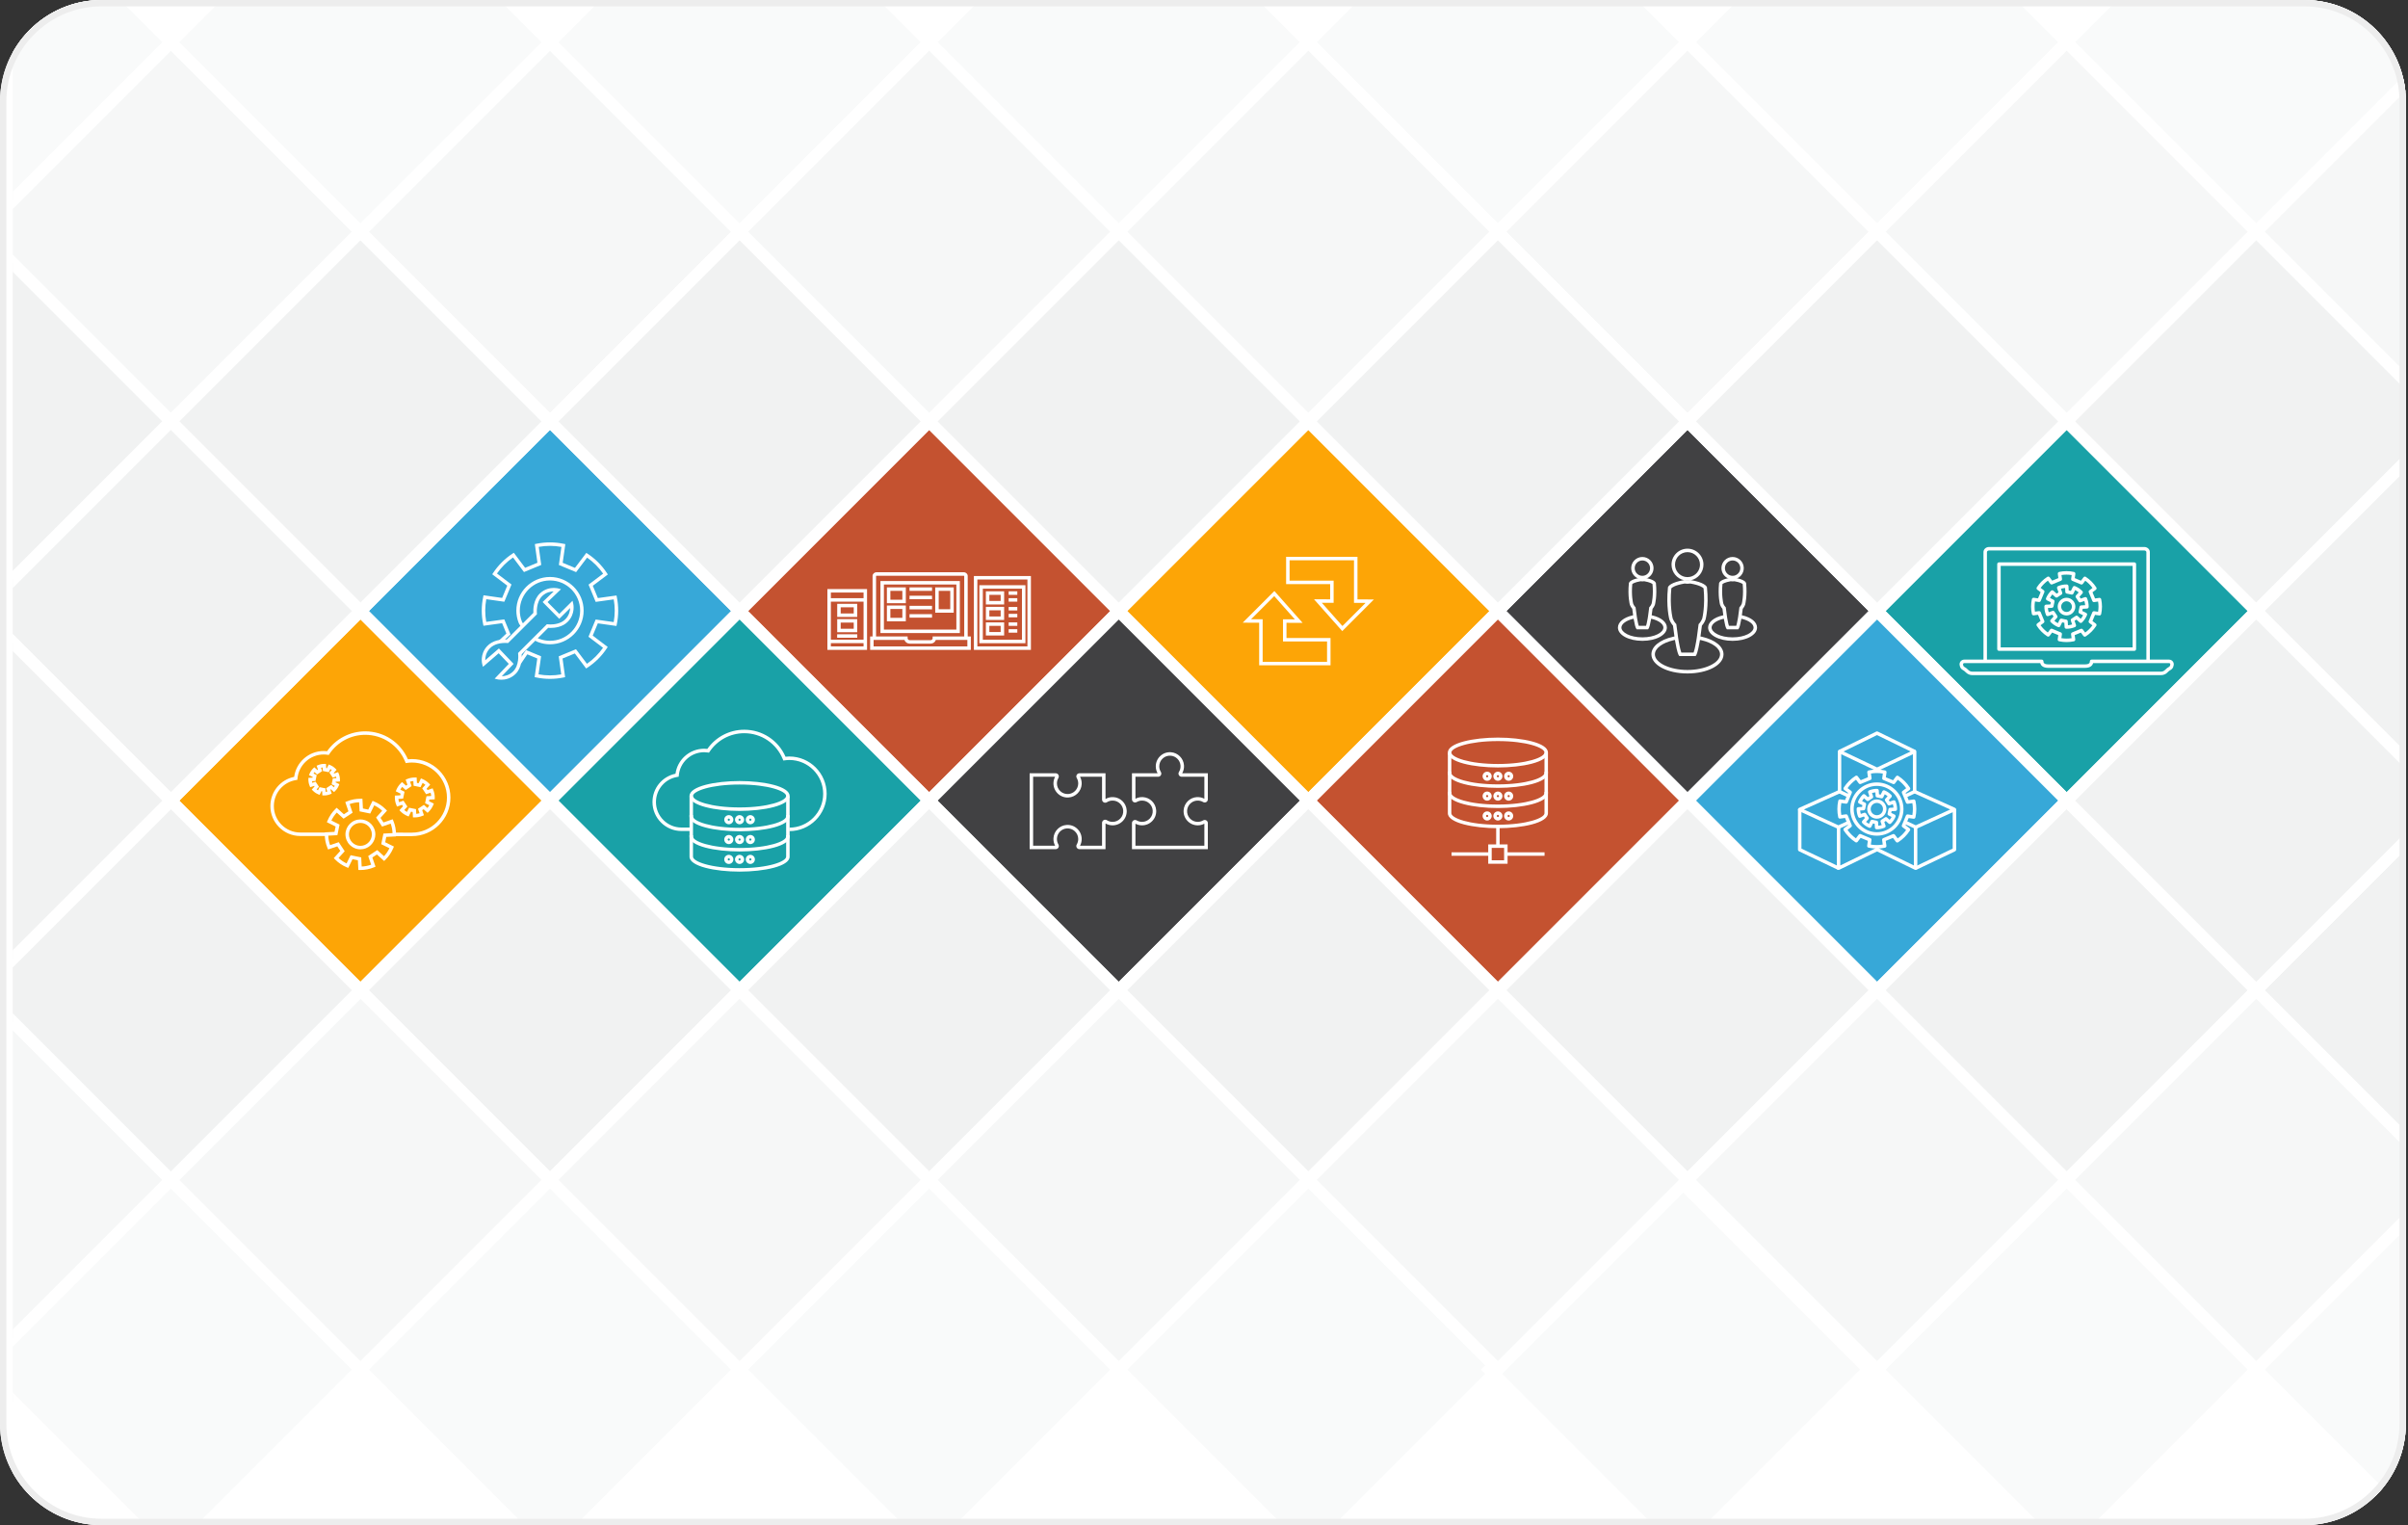 <svg width="379" height="240" viewBox="0 0 379 240" fill="none" xmlns="http://www.w3.org/2000/svg">
<rect x="0" y="0" width="379" height="240" fill="#333333" stroke="none"/>
<g clip-path="url(#clip0_204_5509)">
<path d="M0 16C0 7.163 7.163 0 16 0H362.667C371.503 0 378.667 7.163 378.667 16V224C378.667 232.837 371.503 240 362.667 240H16C7.163 240 0 232.837 0 224V16Z" fill="white"/>
<g clip-path="url(#clip1_204_5509)">
<path d="M380 -25H2V254.72H380V-25Z" fill="white"/>
<path d="M116.402 96.159L86.564 66.32L56.725 96.159L86.564 125.998L116.402 96.159Z" fill="#37A8D8"/>
<path d="M86.563 127.336L55.388 96.16L86.563 64.985L117.739 96.16L86.563 127.336ZM58.061 96.16L86.563 124.663L115.066 96.16L86.563 67.658L58.061 96.16Z" fill="white"/>
<path d="M86.564 125.998L56.725 96.159L26.886 125.998L56.725 155.837L86.564 125.998Z" fill="#FDA506"/>
<path d="M56.724 157.175L25.549 125.999L56.724 94.824L87.9 125.999L56.724 157.175ZM28.222 126L56.724 154.502L85.227 126L56.724 97.497L28.222 126Z" fill="white"/>
<path d="M176.08 96.159L146.241 66.32L116.402 96.159L146.241 125.997L176.08 96.159Z" fill="#C45230"/>
<path d="M146.241 127.336L115.066 96.16L146.241 64.985L177.417 96.16L146.241 127.336ZM117.739 96.16L146.242 124.663L174.744 96.16L146.241 67.658L117.739 96.16Z" fill="white"/>
<path d="M146.241 125.998L116.403 96.159L86.564 125.998L116.403 155.837L146.241 125.998Z" fill="#19A1A7"/>
<path d="M116.402 157.175L85.227 125.999L116.402 94.824L147.578 125.999L116.402 157.175ZM87.9 126L116.402 154.502L144.905 126L116.402 97.497L87.9 126Z" fill="white"/>
<path d="M235.758 96.158L205.919 66.32L176.08 96.158L205.919 125.997L235.758 96.158Z" fill="#FDA506"/>
<path d="M205.919 127.336L174.744 96.16L205.919 64.985L237.095 96.16L205.919 127.336ZM177.417 96.16L205.92 124.663L234.422 96.16L205.92 67.658L177.417 96.16Z" fill="white"/>
<path d="M205.919 125.997L176.08 96.159L146.242 125.997L176.08 155.836L205.919 125.997Z" fill="#414143"/>
<path d="M176.08 157.175L144.905 125.999L176.08 94.824L207.256 125.999L176.08 157.175ZM147.578 126L176.08 154.502L204.583 125.999L176.08 97.497L147.578 126Z" fill="white"/>
<path d="M295.435 96.158L265.596 66.319L235.758 96.158L265.596 125.997L295.435 96.158Z" fill="#414143"/>
<path d="M265.597 127.336L234.422 96.16L265.597 64.985L296.773 96.16L265.597 127.336ZM237.095 96.16L265.598 124.663L294.1 96.16L265.598 67.658L237.095 96.16Z" fill="white"/>
<path d="M265.597 125.997L235.758 96.158L205.919 125.997L235.758 155.836L265.597 125.997Z" fill="#C45230"/>
<path d="M235.758 157.175L204.583 125.999L235.758 94.824L266.934 125.999L235.758 157.175ZM207.256 126L235.759 154.502L264.261 126L235.759 97.497L207.256 126Z" fill="white"/>
<path d="M355.113 96.158L325.274 66.319L295.436 96.158L325.274 125.996L355.113 96.158Z" fill="#19A1A7"/>
<path d="M325.276 127.336L294.1 96.16L325.276 64.985L356.451 96.16L325.276 127.336ZM296.773 96.16L325.276 124.663L353.778 96.16L325.276 67.658L296.773 96.16Z" fill="white"/>
<path d="M325.275 125.996L295.436 96.158L265.597 125.996L295.436 155.835L325.275 125.996Z" fill="#37A8D8"/>
<path d="M295.437 157.175L264.261 125.999L295.437 94.824L326.612 125.999L295.437 157.175ZM266.934 126L295.437 154.502L323.94 126L295.437 97.497L266.934 126Z" fill="white"/>
<path d="M116.402 36.481L86.563 6.643L56.724 36.481L86.563 66.32L116.402 36.481Z" fill="#F6F7F7"/>
<path d="M86.563 67.658L55.388 36.482L86.563 5.307L117.739 36.482L86.563 67.658ZM58.061 36.482L86.563 64.985L115.066 36.482L86.563 7.98L58.061 36.482Z" fill="white"/>
<path d="M56.724 36.483L26.885 6.643L2 31.529V41.436L26.885 66.321L56.724 36.483Z" fill="#F6F7F7"/>
<path d="M58.061 36.483L26.885 5.307L2 30.192V32.865L26.885 7.98L55.388 36.483L26.885 64.985L2 40.1V42.773L26.885 67.658L58.061 36.483Z" fill="white"/>
<path d="M86.563 66.32L56.724 36.482L26.886 66.32L56.724 96.159L86.563 66.32Z" fill="#F1F2F2"/>
<path d="M56.724 97.497L25.549 66.321L56.724 35.146L87.9 66.321L56.724 97.497ZM28.222 66.321L56.724 94.824L85.227 66.321L56.724 37.819L28.222 66.321Z" fill="white"/>
<path d="M86.563 6.643L56.724 -23.196L26.885 6.643L56.724 36.481L86.563 6.643Z" fill="#F9FAFA"/>
<path d="M56.724 37.819L25.549 6.643L56.724 -24.532L87.9 6.643L56.724 37.819ZM28.222 6.643L56.724 35.146L85.227 6.643L56.724 -21.859L28.222 6.643Z" fill="white"/>
<path d="M56.724 215.517L26.885 185.678L2 210.563V220.471L26.885 245.356L56.724 215.517Z" fill="#F9FAFA"/>
<path d="M58.061 215.517L26.885 184.341L2 209.226V211.899L26.885 187.014L55.388 215.517L26.885 244.019L2 219.134V221.807L26.885 246.692L58.061 215.517Z" fill="white"/>
<path d="M116.403 215.514L86.564 185.676L56.725 215.514L86.564 245.353L116.403 215.514Z" fill="#F9FAFA"/>
<path d="M86.563 246.692L55.388 215.517L86.563 184.341L117.739 215.517L86.563 246.692ZM58.061 215.517L86.563 244.019L115.066 215.517L86.563 187.014L58.061 215.517Z" fill="white"/>
<path d="M176.081 215.514L146.242 185.675L116.403 215.514L146.242 245.353L176.081 215.514Z" fill="#F9FAFA"/>
<path d="M146.241 246.692L115.066 215.517L146.241 184.341L177.417 215.517L146.241 246.692ZM117.739 215.517L146.241 244.019L174.744 215.517L146.241 187.014L117.739 215.517Z" fill="white"/>
<path d="M235.758 215.514L205.92 185.675L176.081 215.514L205.92 245.352L235.758 215.514Z" fill="#F9FAFA"/>
<path d="M205.919 246.692L174.744 215.517L205.919 184.341L237.095 215.517L205.919 246.692ZM177.417 215.517L205.919 244.019L234.422 215.517L205.919 187.014L177.417 215.517Z" fill="white"/>
<path d="M294.1 215.513L264.261 185.674L234.422 215.513L264.261 245.352L294.1 215.513Z" fill="#F9FAFA"/>
<path d="M264.261 246.692L233.086 215.517L264.261 184.341L295.437 215.517L264.261 246.692ZM235.759 215.517L264.261 244.019L292.764 215.517L264.261 187.014L235.759 215.517Z" fill="white"/>
<path d="M355.114 215.513L325.275 185.674L295.437 215.513L325.275 245.352L355.114 215.513Z" fill="#F9FAFA"/>
<path d="M325.276 246.692L294.1 215.517L325.276 184.341L356.451 215.517L325.276 246.692ZM296.773 215.517L325.276 244.019L353.778 215.517L325.276 187.014L296.773 215.517Z" fill="white"/>
<path d="M355.115 215.517L380 240.402V190.631L355.115 215.517Z" fill="#F9FAFA"/>
<path d="M356.451 215.517L380 191.968V189.295L353.778 215.517L380 241.738V239.065L356.451 215.517Z" fill="white"/>
<path d="M146.241 6.642L116.402 -23.196L86.563 6.642L116.402 36.481L146.241 6.642Z" fill="#F9FAFA"/>
<path d="M116.402 37.819L85.227 6.643L116.402 -24.532L147.578 6.643L116.402 37.819ZM87.9 6.643L116.402 35.146L144.905 6.643L116.402 -21.859L87.9 6.643Z" fill="white"/>
<path d="M205.918 6.642L176.08 -23.197L146.241 6.642L176.08 36.481L205.918 6.642Z" fill="#F9FAFA"/>
<path d="M176.08 37.819L144.905 6.643L176.08 -24.532L207.256 6.643L176.08 37.819ZM147.578 6.643L176.08 35.146L204.583 6.643L176.08 -21.859L147.578 6.643Z" fill="white"/>
<path d="M265.596 6.641L235.757 -23.197L205.919 6.641L235.757 36.48L265.596 6.641Z" fill="#F9FAFA"/>
<path d="M235.759 37.819L204.583 6.643L235.759 -24.532L266.934 6.643L235.759 37.819ZM207.256 6.643L235.759 35.146L264.261 6.643L235.759 -21.859L207.256 6.643Z" fill="white"/>
<path d="M325.274 6.641L295.435 -23.198L265.596 6.641L295.435 36.48L325.274 6.641Z" fill="#F9FAFA"/>
<path d="M295.437 37.819L264.261 6.643L295.437 -24.532L326.612 6.643L295.437 37.819ZM266.934 6.643L295.437 35.146L323.94 6.643L295.437 -21.859L266.934 6.643Z" fill="white"/>
<path d="M325.276 6.643L355.115 36.483L380 11.597V1.689L355.115 -23.196L325.276 6.643Z" fill="#F9FAFA"/>
<path d="M323.939 6.643L355.115 37.819L380 12.934V10.261L355.115 35.146L326.612 6.643L355.115 -21.859L380 3.026V0.353L355.115 -24.532L323.939 6.643Z" fill="white"/>
<path d="M2 -18.242V31.529L26.885 6.643L2 -18.242Z" fill="#F9FAFA"/>
<path d="M2 -19.578V-16.905L25.549 6.643L2 30.192V32.865L28.222 6.643L2 -19.578Z" fill="white"/>
<path d="M2 41.436V91.207L26.885 66.321L2 41.436Z" fill="#F1F2F2"/>
<path d="M2 40.1V42.773L25.549 66.321L2 89.87V92.543L28.222 66.321L2 40.1Z" fill="white"/>
<path d="M56.724 96.16L26.885 66.321L2 91.207V101.114L26.885 125.999L56.724 96.16Z" fill="#F1F2F2"/>
<path d="M58.061 96.16L26.885 64.985L2 89.87V92.543L26.885 67.658L55.388 96.16L26.885 124.663L2 99.778V102.451L26.885 127.336L58.061 96.16Z" fill="white"/>
<path d="M176.08 36.481L146.241 6.642L116.402 36.481L146.241 66.32L176.08 36.481Z" fill="#F6F7F7"/>
<path d="M146.241 67.658L115.066 36.482L146.241 5.307L177.417 36.482L146.241 67.658ZM117.739 36.482L146.241 64.985L174.744 36.482L146.241 7.98L117.739 36.482Z" fill="white"/>
<path d="M146.241 66.32L116.402 36.481L86.563 66.32L116.402 96.159L146.241 66.32Z" fill="#F1F2F2"/>
<path d="M116.402 97.497L85.227 66.321L116.402 35.146L147.578 66.321L116.402 97.497ZM87.9 66.321L116.402 94.824L144.905 66.321L116.402 37.819L87.9 66.321Z" fill="white"/>
<path d="M235.757 36.481L205.918 6.642L176.08 36.481L205.918 66.319L235.757 36.481Z" fill="#F6F7F7"/>
<path d="M205.919 67.658L174.744 36.482L205.919 5.307L237.095 36.482L205.919 67.658ZM177.417 36.482L205.92 64.985L234.422 36.482L205.92 7.98L177.417 36.482Z" fill="white"/>
<path d="M205.919 66.32L176.08 36.481L146.241 66.32L176.08 96.158L205.919 66.32Z" fill="#F1F2F2"/>
<path d="M176.08 97.497L144.905 66.321L176.08 35.146L207.256 66.321L176.08 97.497ZM147.578 66.321L176.08 94.824L204.583 66.321L176.08 37.819L147.578 66.321Z" fill="white"/>
<path d="M295.435 36.48L265.596 6.641L235.757 36.48L265.596 66.319L295.435 36.48Z" fill="#F6F7F7"/>
<path d="M265.597 67.658L234.422 36.482L265.597 5.307L296.773 36.482L265.597 67.658ZM237.095 36.482L265.598 64.985L294.1 36.482L265.598 7.98L237.095 36.482Z" fill="white"/>
<path d="M265.596 66.319L235.758 36.48L205.919 66.319L235.758 96.158L265.596 66.319Z" fill="#F1F2F2"/>
<path d="M235.758 97.497L204.583 66.321L235.758 35.146L266.934 66.321L235.758 97.497ZM207.256 66.321L235.759 94.824L264.261 66.321L235.759 37.819L207.256 66.321Z" fill="white"/>
<path d="M355.113 36.48L325.274 6.641L295.435 36.48L325.274 66.319L355.113 36.48Z" fill="#F6F7F7"/>
<path d="M325.276 67.658L294.1 36.482L325.276 5.307L356.451 36.482L325.276 67.658ZM296.773 36.482L325.276 64.985L353.778 36.482L325.276 7.98L296.773 36.482Z" fill="white"/>
<path d="M355.115 36.482L380 61.368V11.597L355.115 36.482Z" fill="#F6F7F7"/>
<path d="M356.451 36.482L380 12.934V10.261L353.778 36.482L380 62.704V60.031L356.451 36.482Z" fill="white"/>
<path d="M325.276 66.321L355.115 96.16L380 71.275V61.368L355.115 36.483L325.276 66.321Z" fill="#F1F2F2"/>
<path d="M323.939 66.321L355.115 97.497L380 72.612V69.939L355.115 94.824L326.612 66.321L355.115 37.819L380 62.704V60.031L355.115 35.146L323.939 66.321Z" fill="white"/>
<path d="M325.274 66.319L295.435 36.48L265.597 66.319L295.435 96.158L325.274 66.319Z" fill="#F1F2F2"/>
<path d="M295.437 97.497L264.261 66.321L295.437 35.146L326.612 66.321L295.437 97.497ZM266.934 66.321L295.437 94.824L323.94 66.321L295.437 37.819L266.934 66.321Z" fill="white"/>
<path d="M116.403 155.837L86.564 125.998L56.725 155.837L86.564 185.676L116.403 155.837Z" fill="#F1F2F2"/>
<path d="M86.563 187.014L55.388 155.839L86.563 124.663L117.739 155.839L86.563 187.014ZM58.061 155.839L86.563 184.341L115.066 155.839L86.563 127.336L58.061 155.839Z" fill="white"/>
<path d="M86.564 185.676L56.725 155.837L26.886 185.676L56.725 215.514L86.564 185.676Z" fill="#F6F7F7"/>
<path d="M56.724 216.853L25.549 185.678L56.724 154.502L87.9 185.678L56.724 216.853ZM28.222 185.678L56.724 214.18L85.227 185.678L56.724 157.175L28.222 185.678Z" fill="white"/>
<path d="M2 160.792V210.563L26.885 185.678L2 160.792Z" fill="#F6F7F7"/>
<path d="M2 159.456V162.129L25.549 185.678L2 209.226V211.899L28.222 185.678L2 159.456Z" fill="white"/>
<path d="M56.724 155.839L26.885 126L2 150.885V160.792L26.885 185.678L56.724 155.839Z" fill="#F1F2F2"/>
<path d="M58.061 155.839L26.885 124.663L2 149.548V152.221L26.885 127.336L55.388 155.839L26.885 184.341L2 159.456V162.129L26.885 187.014L58.061 155.839Z" fill="white"/>
<path d="M2 101.114V150.885L26.885 126L2 101.114Z" fill="#F1F2F2"/>
<path d="M2 99.778V102.451L25.549 126L2 149.549V152.221L28.222 126L2 99.778Z" fill="white"/>
<path d="M355.115 96.16L380 121.046V71.275L355.115 96.16Z" fill="#F1F2F2"/>
<path d="M356.451 96.16L380 72.612V69.939L353.778 96.16L380 122.382V119.709L356.451 96.16Z" fill="white"/>
<path d="M176.08 155.836L146.242 125.998L116.403 155.836L146.242 185.675L176.08 155.836Z" fill="#F1F2F2"/>
<path d="M146.241 187.014L115.066 155.839L146.241 124.663L177.417 155.839L146.241 187.014ZM117.739 155.839L146.241 184.341L174.744 155.839L146.241 127.336L117.739 155.839Z" fill="white"/>
<path d="M146.242 185.675L116.403 155.837L86.564 185.675L116.403 215.514L146.242 185.675Z" fill="#F6F7F7"/>
<path d="M116.402 216.853L85.227 185.678L116.402 154.502L147.578 185.678L116.402 216.853ZM87.9 185.678L116.402 214.18L144.905 185.678L116.402 157.175L87.9 185.678Z" fill="white"/>
<path d="M235.758 155.836L205.919 125.997L176.08 155.836L205.919 185.675L235.758 155.836Z" fill="#F1F2F2"/>
<path d="M205.919 187.014L174.744 155.839L205.919 124.663L237.095 155.839L205.919 187.014ZM177.417 155.839L205.92 184.341L234.422 155.839L205.92 127.336L177.417 155.839Z" fill="white"/>
<path d="M205.92 185.675L176.081 155.836L146.242 185.675L176.081 215.514L205.92 185.675Z" fill="#F6F7F7"/>
<path d="M176.08 216.853L144.905 185.678L176.08 154.502L207.256 185.678L176.08 216.853ZM147.578 185.678L176.081 214.18L204.583 185.678L176.08 157.175L147.578 185.678Z" fill="white"/>
<path d="M295.436 155.836L265.597 125.997L235.758 155.836L265.597 185.674L295.436 155.836Z" fill="#F1F2F2"/>
<path d="M265.597 187.014L234.422 155.839L265.597 124.663L296.773 155.839L265.597 187.014ZM237.095 155.839L265.598 184.341L294.1 155.839L265.597 127.336L237.095 155.839Z" fill="white"/>
<path d="M265.597 185.675L235.759 155.836L205.92 185.675L235.759 215.513L265.597 185.675Z" fill="#F6F7F7"/>
<path d="M235.758 216.853L204.583 185.678L235.758 154.502L266.934 185.678L235.758 216.853ZM207.256 185.678L235.759 214.18L264.261 185.678L235.759 157.175L207.256 185.678Z" fill="white"/>
<path d="M355.114 155.835L325.275 125.997L295.436 155.835L325.275 185.674L355.114 155.835Z" fill="#F1F2F2"/>
<path d="M325.276 187.014L294.1 155.839L325.276 124.663L356.451 155.839L325.276 187.014ZM296.773 155.839L325.276 184.341L353.778 155.839L325.276 127.336L296.773 155.839Z" fill="white"/>
<path d="M355.115 155.839L380 180.724V130.953L355.115 155.839Z" fill="#F1F2F2"/>
<path d="M356.451 155.839L380 132.29V129.617L353.778 155.839L380 182.06V179.387L356.451 155.839Z" fill="white"/>
<path d="M325.276 125.999L355.115 155.839L380 130.953V121.046L355.115 96.16L325.276 125.999Z" fill="#F1F2F2"/>
<path d="M323.939 126L355.115 157.175L380 132.29V129.617L355.115 154.502L326.612 126L355.115 97.497L380 122.382V119.709L355.115 94.824L323.939 126Z" fill="white"/>
<path d="M325.275 185.674L295.436 155.835L265.598 185.674L295.436 215.513L325.275 185.674Z" fill="#F6F7F7"/>
<path d="M295.437 216.853L264.261 185.678L295.437 154.502L326.612 185.678L295.437 216.853ZM266.934 185.678L295.437 214.18L323.94 185.678L295.437 157.175L266.934 185.678Z" fill="white"/>
<path d="M325.276 185.678L355.115 215.517L380 190.631V180.724L355.115 155.839L325.276 185.678Z" fill="#F6F7F7"/>
<path d="M323.939 185.678L355.115 216.853L380 191.968V189.295L355.115 214.18L326.612 185.678L355.115 157.175L380 182.06V179.387L355.115 154.502L323.939 185.678Z" fill="white"/>
<path d="M265.593 105.979C262.411 105.979 259.919 104.656 259.919 102.968C259.919 101.747 261.216 100.69 263.302 100.209L263.31 100.208L263.797 100.11L263.905 100.647L263.421 100.744C261.626 101.158 260.466 102.031 260.466 102.969C260.466 104.304 262.814 105.432 265.593 105.432C268.372 105.432 270.72 104.304 270.72 102.969C270.72 102.031 269.56 101.158 267.764 100.744L267.28 100.647L267.388 100.11L267.883 100.21C269.97 100.69 271.267 101.747 271.267 102.969C271.267 104.656 268.775 105.979 265.593 105.979Z" fill="white"/>
<path d="M266.871 103.242H264.314L264.232 103.132C264.174 103.054 263.963 102.671 263.675 101C263.644 100.818 263.612 100.623 263.581 100.42C263.491 99.84 263.403 99.18 263.317 98.459C263.195 98.318 262.934 97.986 262.755 97.519L262.747 97.493C262.725 97.413 262.212 95.488 262.52 92.458L262.524 92.42L262.538 92.384C262.605 92.216 262.989 91.637 265.1 91.278L265.146 91.271L265.191 91.278C265.339 91.303 265.472 91.315 265.597 91.315C265.721 91.315 265.852 91.303 265.999 91.279L266.045 91.271L266.09 91.279C268.196 91.637 268.58 92.215 268.648 92.384L268.662 92.42L268.666 92.458C268.973 95.487 268.461 97.412 268.44 97.493L268.431 97.52C268.251 97.986 267.99 98.318 267.868 98.458C267.783 99.179 267.694 99.839 267.604 100.419C267.573 100.623 267.541 100.818 267.51 100.999C267.223 102.67 267.011 103.054 266.953 103.132L266.871 103.242ZM264.627 102.695H266.558C266.634 102.494 266.782 102.003 266.971 100.907C267.001 100.729 267.033 100.537 267.064 100.336C267.156 99.739 267.247 99.056 267.335 98.307L267.346 98.213L267.413 98.146C267.416 98.143 267.721 97.831 267.915 97.337C267.957 97.169 268.398 95.34 268.128 92.582C268.037 92.479 267.603 92.098 266.042 91.826C265.723 91.875 265.465 91.875 265.147 91.826C263.583 92.097 263.149 92.479 263.058 92.581C262.787 95.341 263.229 97.17 263.272 97.337C263.467 97.837 263.769 98.142 263.772 98.146L263.839 98.213L263.85 98.307C263.938 99.057 264.029 99.74 264.122 100.336C264.152 100.536 264.184 100.728 264.215 100.907C264.403 102.003 264.552 102.494 264.627 102.695Z" fill="white"/>
<path d="M265.598 91.366C265.427 91.366 265.256 91.349 265.089 91.315C263.928 91.076 263.085 90.041 263.085 88.854C263.085 87.469 264.212 86.342 265.598 86.342C266.984 86.342 268.111 87.469 268.111 88.854C268.111 90.043 267.266 91.079 266.102 91.316C265.936 91.349 265.767 91.366 265.598 91.366ZM265.598 86.889C264.514 86.889 263.633 87.771 263.633 88.854C263.633 89.782 264.291 90.592 265.199 90.778C265.459 90.832 265.733 90.832 265.993 90.779C266.903 90.594 267.564 89.784 267.564 88.854C267.564 87.771 266.682 86.889 265.598 86.889Z" fill="white"/>
<path d="M272.695 100.845C270.535 100.845 268.843 99.928 268.843 98.758C268.843 97.903 269.73 97.168 271.157 96.84L271.164 96.838L271.487 96.773L271.595 97.31L271.276 97.374C270.148 97.634 269.391 98.19 269.391 98.758C269.391 99.501 270.718 100.297 272.695 100.297C274.672 100.297 276 99.501 276 98.758C276 98.19 275.242 97.634 274.114 97.374L273.795 97.31L273.903 96.773L274.233 96.84C275.66 97.168 276.547 97.903 276.547 98.758C276.547 99.928 274.855 100.845 272.695 100.845Z" fill="white"/>
<path d="M273.588 99.031H271.802L271.72 98.921C271.607 98.77 271.467 98.241 271.334 97.469C271.313 97.351 271.292 97.222 271.271 97.083C271.212 96.704 271.155 96.276 271.099 95.808C271.007 95.699 270.844 95.479 270.729 95.181L270.721 95.155C270.706 95.101 270.361 93.809 270.567 91.785L270.571 91.747L270.586 91.711C270.649 91.553 270.947 91.16 272.354 90.921L272.399 90.914L272.444 90.921C272.629 90.952 272.764 90.952 272.95 90.922L272.995 90.914L273.04 90.922C274.444 91.16 274.742 91.553 274.805 91.71L274.82 91.746L274.824 91.785C275.029 93.809 274.686 95.1 274.671 95.154L274.662 95.181C274.547 95.479 274.383 95.699 274.292 95.808C274.236 96.276 274.178 96.704 274.12 97.083C274.098 97.222 274.077 97.351 274.057 97.469C273.924 98.241 273.783 98.771 273.67 98.921L273.588 99.031ZM272.12 98.484H273.269C273.321 98.329 273.409 98.006 273.517 97.376C273.537 97.261 273.557 97.135 273.578 96.999C273.639 96.604 273.7 96.153 273.757 95.659L273.768 95.564L273.836 95.497C273.837 95.496 274.024 95.302 274.145 94.998C274.179 94.865 274.454 93.687 274.286 91.917C274.205 91.843 273.903 91.629 272.992 91.469C272.782 91.499 272.609 91.499 272.401 91.468C271.488 91.628 271.184 91.843 271.104 91.917C270.935 93.687 271.212 94.866 271.245 94.998C271.365 95.303 271.552 95.495 271.554 95.497L271.621 95.564L271.632 95.658C271.69 96.153 271.75 96.604 271.811 96.999C271.832 97.135 271.852 97.261 271.872 97.376C271.981 98.007 272.069 98.329 272.12 98.484Z" fill="white"/>
<path d="M272.698 91.163C272.579 91.163 272.459 91.15 272.343 91.126C271.531 90.96 270.941 90.236 270.941 89.406C270.941 88.437 271.729 87.649 272.698 87.649C273.667 87.649 274.456 88.437 274.456 89.406C274.456 90.238 273.865 90.962 273.05 91.127C272.935 91.151 272.817 91.163 272.698 91.163ZM272.698 88.197C272.031 88.197 271.489 88.739 271.489 89.406C271.489 89.977 271.894 90.475 272.453 90.59C272.613 90.623 272.781 90.623 272.941 90.591C273.502 90.477 273.909 89.978 273.909 89.406C273.909 88.739 273.366 88.197 272.698 88.197Z" fill="white"/>
<path d="M258.5 100.845C256.341 100.845 254.649 99.928 254.649 98.758C254.649 97.903 255.535 97.168 256.962 96.839L256.97 96.838L257.293 96.773L257.401 97.31L257.081 97.374C255.954 97.634 255.196 98.19 255.196 98.758C255.196 99.501 256.524 100.297 258.501 100.297C260.477 100.297 261.805 99.501 261.805 98.758C261.805 98.19 261.047 97.634 259.92 97.374L259.6 97.31L259.708 96.773L260.039 96.84C261.466 97.168 262.352 97.903 262.352 98.758C262.352 99.928 260.66 100.845 258.5 100.845Z" fill="white"/>
<path d="M259.394 99.031H257.608L257.526 98.921C257.413 98.771 257.272 98.241 257.139 97.469C257.119 97.351 257.098 97.222 257.076 97.083C257.018 96.704 256.96 96.276 256.904 95.808C256.813 95.699 256.649 95.479 256.534 95.181L256.525 95.154C256.51 95.1 256.167 93.809 256.372 91.785L256.376 91.746L256.391 91.71C256.454 91.553 256.752 91.16 258.156 90.922L258.201 90.914L258.246 90.922C258.432 90.952 258.567 90.952 258.752 90.921L258.797 90.914L258.842 90.921C260.249 91.16 260.547 91.553 260.61 91.711L260.625 91.747L260.629 91.785C260.834 93.809 260.49 95.101 260.475 95.155L260.467 95.181C260.352 95.479 260.188 95.699 260.097 95.808C260.041 96.276 259.983 96.705 259.925 97.083C259.903 97.222 259.883 97.351 259.862 97.469C259.729 98.241 259.588 98.771 259.476 98.921L259.394 99.031ZM257.926 98.484H259.075C259.126 98.329 259.214 98.006 259.323 97.376C259.342 97.261 259.363 97.136 259.384 96.999C259.445 96.604 259.505 96.153 259.563 95.658L259.574 95.564L259.641 95.497C259.643 95.496 259.83 95.302 259.95 94.998C259.983 94.867 260.26 93.688 260.091 91.917C260.011 91.843 259.708 91.628 258.794 91.468C258.586 91.499 258.413 91.499 258.203 91.469C257.292 91.629 256.99 91.843 256.909 91.917C256.74 93.694 257.016 94.865 257.05 94.998C257.171 95.302 257.358 95.496 257.36 95.498L257.426 95.565L257.438 95.659C257.495 96.153 257.556 96.605 257.617 97C257.638 97.136 257.658 97.261 257.678 97.376C257.787 98.007 257.875 98.329 257.926 98.484Z" fill="white"/>
<path d="M258.497 91.163C258.379 91.163 258.26 91.151 258.145 91.127C257.33 90.962 256.739 90.238 256.739 89.406C256.739 88.437 257.528 87.649 258.497 87.649C259.466 87.649 260.254 88.437 260.254 89.406C260.254 90.236 259.665 90.96 258.853 91.127C258.736 91.15 258.617 91.163 258.497 91.163ZM258.497 88.196C257.83 88.196 257.287 88.739 257.287 89.406C257.287 89.978 257.693 90.477 258.254 90.591C258.414 90.623 258.583 90.623 258.742 90.59C259.301 90.475 259.707 89.977 259.707 89.406C259.707 88.739 259.164 88.196 258.497 88.196Z" fill="white"/>
<path d="M338.369 103.954H337.822V86.88C337.822 86.742 337.672 86.625 337.496 86.625H313.055C312.878 86.625 312.729 86.742 312.729 86.88V103.954H312.182V86.88C312.182 86.437 312.573 86.077 313.055 86.077H337.496C337.977 86.077 338.369 86.437 338.369 86.88V103.954ZM335.932 102.42H314.62C314.468 102.42 314.346 102.298 314.346 102.147V88.772C314.346 88.621 314.468 88.499 314.62 88.499H335.932C336.083 88.499 336.206 88.621 336.206 88.772V102.147C336.205 102.298 336.083 102.42 335.932 102.42ZM314.893 101.873H335.658V89.046H314.893V101.873Z" fill="white"/>
<path d="M340.122 106.244H310.43C310.026 106.244 309.638 106.073 309.366 105.774C309.215 105.609 309.089 105.534 308.968 105.461C308.699 105.301 308.502 105.148 308.425 104.639C308.394 104.432 308.455 104.221 308.593 104.06C308.736 103.894 308.943 103.799 309.161 103.799H321.352C321.503 103.799 321.625 103.922 321.625 104.073C321.625 104.203 321.625 104.55 322.368 104.55H328.183C328.926 104.55 328.926 104.203 328.926 104.073C328.926 103.922 329.049 103.799 329.2 103.799H341.391C341.609 103.799 341.816 103.894 341.958 104.06C342.097 104.221 342.158 104.432 342.126 104.639C342.049 105.148 341.853 105.301 341.584 105.461C341.462 105.534 341.336 105.609 341.185 105.774C340.913 106.073 340.525 106.244 340.122 106.244ZM309.161 104.347C309.102 104.347 309.047 104.372 309.008 104.417C308.988 104.44 308.956 104.49 308.966 104.557C309.01 104.85 309.065 104.882 309.248 104.991C309.382 105.071 309.565 105.18 309.771 105.406C309.939 105.591 310.179 105.697 310.43 105.697H340.122C340.372 105.697 340.612 105.591 340.781 105.406C340.986 105.18 341.17 105.071 341.303 104.991C341.486 104.883 341.541 104.85 341.585 104.557C341.595 104.49 341.563 104.44 341.543 104.417C341.505 104.372 341.449 104.347 341.39 104.347H329.44C329.355 104.681 329.071 105.097 328.183 105.097H322.368C321.48 105.097 321.196 104.681 321.111 104.347H309.161Z" fill="white"/>
<path d="M325.26 98.947C325.245 98.947 325.231 98.947 325.217 98.947C325.073 98.945 324.955 98.832 324.947 98.687L324.912 98.004L324.57 97.934L324.268 98.548C324.205 98.678 324.051 98.736 323.918 98.68C323.481 98.5 323.092 98.236 322.762 97.898C322.662 97.795 322.658 97.631 322.755 97.524L323.214 97.016L323.021 96.724L322.374 96.945C322.237 96.992 322.088 96.924 322.032 96.791C321.851 96.355 321.763 95.894 321.768 95.421C321.77 95.276 321.884 95.158 322.028 95.151L322.711 95.116L322.782 94.773L322.167 94.472C322.037 94.409 321.979 94.255 322.035 94.122C322.216 93.685 322.479 93.296 322.817 92.966C322.92 92.865 323.084 92.862 323.191 92.959L323.7 93.417L323.991 93.225L323.77 92.577C323.723 92.441 323.79 92.291 323.924 92.236C324.36 92.055 324.821 91.967 325.294 91.972C325.439 91.974 325.557 92.087 325.564 92.232L325.599 92.915L325.942 92.985L326.243 92.371C326.307 92.241 326.46 92.183 326.593 92.238C327.03 92.419 327.419 92.683 327.749 93.021C327.85 93.124 327.853 93.288 327.756 93.395L327.298 93.903L327.49 94.195L328.138 93.974C328.274 93.927 328.424 93.994 328.479 94.128C328.66 94.564 328.749 95.025 328.743 95.498C328.742 95.642 328.628 95.761 328.484 95.768L327.8 95.803L327.73 96.146L328.345 96.447C328.474 96.511 328.532 96.664 328.477 96.797C328.296 97.234 328.033 97.623 327.695 97.953C327.591 98.054 327.428 98.057 327.32 97.96L326.812 97.502L326.521 97.694L326.742 98.342C326.789 98.479 326.721 98.628 326.588 98.683C326.164 98.859 325.717 98.947 325.26 98.947ZM324.417 97.349C324.436 97.349 324.454 97.351 324.473 97.355L325.229 97.51C325.352 97.535 325.441 97.64 325.448 97.764L325.48 98.392C325.704 98.375 325.923 98.333 326.137 98.265L325.934 97.671C325.894 97.553 325.938 97.422 326.042 97.354L326.688 96.928C326.792 96.86 326.929 96.87 327.022 96.954L327.488 97.375C327.634 97.205 327.76 97.019 327.863 96.82L327.299 96.544C327.187 96.489 327.126 96.365 327.151 96.243L327.307 95.486C327.332 95.364 327.436 95.274 327.561 95.268L328.188 95.236C328.171 95.012 328.129 94.792 328.062 94.579L327.467 94.782C327.349 94.822 327.219 94.778 327.15 94.674L326.725 94.029C326.656 93.924 326.666 93.787 326.75 93.695L327.171 93.228C327.001 93.082 326.816 92.956 326.617 92.853L326.34 93.417C326.285 93.529 326.162 93.59 326.039 93.564L325.282 93.409C325.16 93.384 325.07 93.28 325.064 93.155L325.032 92.528C324.808 92.544 324.588 92.587 324.374 92.654L324.578 93.249C324.618 93.367 324.573 93.497 324.469 93.566L323.824 93.991C323.72 94.06 323.583 94.049 323.49 93.966L323.023 93.545C322.877 93.715 322.752 93.9 322.648 94.099L323.213 94.376C323.325 94.43 323.385 94.554 323.36 94.676L323.205 95.433C323.18 95.555 323.075 95.645 322.951 95.652L322.323 95.684C322.34 95.907 322.383 96.127 322.45 96.341L323.044 96.138C323.162 96.098 323.293 96.142 323.361 96.246L323.787 96.891C323.855 96.995 323.845 97.132 323.762 97.225L323.341 97.692C323.511 97.838 323.696 97.963 323.895 98.067L324.171 97.503C324.218 97.407 324.315 97.349 324.417 97.349ZM325.255 96.85C324.603 96.85 324.019 96.388 323.89 95.725C323.819 95.36 323.895 94.99 324.103 94.682C324.311 94.374 324.626 94.165 324.991 94.094C325.355 94.023 325.726 94.099 326.034 94.307C326.342 94.514 326.55 94.83 326.621 95.195C326.692 95.559 326.617 95.93 326.409 96.238C326.201 96.546 325.886 96.754 325.521 96.825C325.432 96.842 325.343 96.85 325.255 96.85ZM325.258 94.616C325.204 94.616 325.149 94.621 325.095 94.631C324.874 94.674 324.683 94.801 324.556 94.988C324.43 95.174 324.385 95.399 324.428 95.62C324.516 96.077 324.96 96.376 325.417 96.288C325.638 96.245 325.829 96.118 325.955 95.931C326.081 95.745 326.127 95.52 326.084 95.299C326.041 95.077 325.914 94.886 325.728 94.76C325.587 94.665 325.424 94.616 325.258 94.616Z" fill="white"/>
<path d="M325.256 101.04C324.866 101.04 324.47 100.997 324.079 100.913C323.938 100.883 323.845 100.749 323.865 100.607L323.959 99.945L322.989 99.541L322.586 100.073C322.499 100.187 322.339 100.216 322.218 100.137C321.555 99.705 321 99.149 320.569 98.482C320.491 98.362 320.52 98.201 320.635 98.115L321.168 97.714L320.767 96.743L320.103 96.834C319.961 96.854 319.828 96.76 319.798 96.62C319.717 96.236 319.676 95.846 319.676 95.46C319.676 95.07 319.718 94.674 319.803 94.283C319.833 94.142 319.966 94.049 320.108 94.069L320.771 94.163L321.175 93.193L320.643 92.79C320.528 92.703 320.5 92.543 320.578 92.422C321.01 91.759 321.567 91.204 322.233 90.773C322.354 90.695 322.514 90.724 322.6 90.839L323.001 91.372L323.973 90.971L323.881 90.307C323.862 90.165 323.955 90.032 324.096 90.002C324.867 89.839 325.653 89.839 326.433 90.006C326.573 90.037 326.666 90.17 326.646 90.312L326.553 90.975L327.523 91.379L327.926 90.847C328.012 90.732 328.173 90.704 328.293 90.782C328.957 91.214 329.512 91.771 329.942 92.437C330.02 92.558 329.992 92.718 329.877 92.805L329.344 93.206L329.745 94.177L330.408 94.085C330.55 94.065 330.684 94.159 330.714 94.3C330.795 94.684 330.836 95.074 330.836 95.46C330.836 95.85 330.793 96.246 330.709 96.637C330.679 96.777 330.546 96.87 330.403 96.851L329.741 96.757L329.337 97.727L329.869 98.13C329.984 98.217 330.012 98.377 329.934 98.498C329.502 99.161 328.945 99.716 328.279 100.147C328.158 100.225 327.998 100.196 327.911 100.081L327.51 99.548L326.539 99.949L326.63 100.613C326.65 100.755 326.557 100.888 326.416 100.918C326.032 100.999 325.641 101.04 325.256 101.04ZM324.444 100.425C324.982 100.514 325.517 100.514 326.052 100.428L325.967 99.814C325.95 99.691 326.019 99.571 326.134 99.523L327.497 98.961C327.612 98.913 327.745 98.95 327.82 99.05L328.191 99.543C328.632 99.227 329.013 98.846 329.33 98.408L328.838 98.035C328.738 97.96 328.702 97.827 328.75 97.712L329.317 96.35C329.364 96.235 329.484 96.168 329.608 96.184L330.221 96.271C330.266 96 330.289 95.728 330.289 95.459C330.289 95.195 330.267 94.928 330.224 94.662L329.61 94.748C329.487 94.765 329.367 94.696 329.319 94.581L328.757 93.218C328.709 93.102 328.746 92.969 328.846 92.895L329.339 92.523C329.023 92.083 328.642 91.702 328.204 91.384L327.831 91.877C327.756 91.976 327.623 92.012 327.508 91.965L326.146 91.398C326.031 91.35 325.963 91.231 325.981 91.107L326.067 90.493C325.528 90.405 324.993 90.404 324.459 90.49L324.544 91.105C324.561 91.228 324.492 91.348 324.377 91.395L323.014 91.957C322.899 92.005 322.766 91.969 322.691 91.869L322.32 91.376C321.88 91.692 321.498 92.072 321.181 92.511L321.673 92.883C321.773 92.959 321.809 93.091 321.761 93.207L321.194 94.568C321.147 94.683 321.027 94.752 320.903 94.734L320.29 94.647C320.245 94.918 320.223 95.191 320.223 95.459C320.223 95.724 320.244 95.991 320.287 96.256L320.901 96.171C321.024 96.154 321.144 96.222 321.192 96.338L321.754 97.701C321.801 97.816 321.765 97.949 321.665 98.024L321.172 98.395C321.488 98.835 321.869 99.217 322.307 99.534L322.68 99.041C322.755 98.942 322.888 98.906 323.003 98.954L324.365 99.52C324.48 99.568 324.548 99.688 324.53 99.811L324.444 100.425Z" fill="white"/>
<path d="M56.73 136.91C56.708 136.91 56.685 136.91 56.662 136.91L56.405 136.907L56.327 135.376L55.486 135.204L54.811 136.579L54.573 136.481C53.871 136.19 53.246 135.767 52.716 135.224L52.536 135.04L53.563 133.902L53.09 133.185L51.64 133.681L51.542 133.443C51.251 132.742 51.108 132.001 51.118 131.241L51.121 130.984L52.651 130.905L52.824 130.064L51.448 129.389L51.546 129.152C51.837 128.449 52.26 127.824 52.803 127.294L52.987 127.115L54.125 128.142L54.842 127.669L54.346 126.219L54.584 126.12C55.285 125.83 56.027 125.687 56.786 125.696L57.043 125.699L57.122 127.229L57.963 127.402L58.638 126.026L58.875 126.125C59.577 126.416 60.202 126.839 60.733 127.382L60.912 127.566L59.885 128.704L60.358 129.421L61.808 128.925L61.907 129.162C62.197 129.864 62.34 130.605 62.331 131.365L62.328 131.622L60.797 131.7L60.625 132.542L62 133.217L61.902 133.454C61.611 134.156 61.188 134.781 60.645 135.311L60.461 135.491L59.323 134.464L58.606 134.937L59.102 136.387L58.864 136.485C58.184 136.767 57.467 136.91 56.73 136.91ZM55.181 134.582L56.852 134.925L56.925 136.359C57.436 136.339 57.935 136.243 58.416 136.072L57.952 134.713L59.376 133.774L60.442 134.736C60.789 134.361 61.074 133.94 61.293 133.479L60.004 132.846L60.347 131.175L61.781 131.102C61.761 130.591 61.665 130.092 61.493 129.611L60.135 130.075L59.196 128.651L60.157 127.585C59.783 127.238 59.362 126.953 58.9 126.734L58.268 128.023L56.597 127.68L56.523 126.247C56.013 126.266 55.513 126.362 55.032 126.534L55.497 127.892L54.073 128.832L53.007 127.87C52.66 128.244 52.375 128.665 52.156 129.127L53.445 129.759L53.102 131.43L51.668 131.504C51.687 132.014 51.784 132.514 51.955 132.995L53.314 132.53L54.253 133.954L53.291 135.02C53.666 135.367 54.087 135.652 54.548 135.871L55.181 134.582Z" fill="white"/>
<path d="M56.72 133.655C56.256 133.655 55.802 133.518 55.409 133.253C54.888 132.901 54.535 132.368 54.416 131.751C54.169 130.478 55.003 129.241 56.276 128.994C57.368 128.782 58.47 129.373 58.896 130.398C58.957 130.545 59.003 130.698 59.033 130.854C59.064 131.011 59.078 131.17 59.077 131.328C59.066 132.439 58.265 133.399 57.173 133.612C57.022 133.641 56.87 133.655 56.72 133.655ZM56.722 129.498C56.609 129.498 56.495 129.509 56.38 129.531C55.403 129.721 54.763 130.67 54.953 131.647C55.045 132.12 55.315 132.529 55.715 132.799C56.115 133.068 56.595 133.166 57.069 133.074C57.907 132.912 58.521 132.175 58.529 131.323C58.531 131.202 58.519 131.079 58.496 130.959C58.472 130.838 58.437 130.721 58.39 130.609C58.108 129.929 57.439 129.498 56.722 129.498Z" fill="white"/>
<path d="M65.29 128.629C65.277 128.629 65.264 128.629 65.252 128.629L64.995 128.626L64.952 127.783L64.692 127.73L64.32 128.487L64.083 128.389C63.69 128.226 63.34 127.989 63.043 127.685L62.863 127.501L63.429 126.875L63.283 126.653L62.484 126.926L62.386 126.689C62.223 126.296 62.143 125.882 62.148 125.456L62.151 125.199L62.994 125.156L63.048 124.896L62.29 124.524L62.388 124.287C62.551 123.894 62.788 123.544 63.092 123.247L63.276 123.068L63.902 123.633L64.124 123.487L63.851 122.689L64.088 122.59C64.481 122.428 64.897 122.346 65.321 122.353L65.578 122.356L65.621 123.199L65.882 123.252L66.253 122.494L66.49 122.593C66.884 122.755 67.234 122.992 67.53 123.296L67.71 123.48L67.144 124.107L67.29 124.328L68.089 124.055L68.187 124.292C68.35 124.685 68.43 125.1 68.425 125.525L68.422 125.782L67.579 125.826L67.526 126.086L68.283 126.457L68.185 126.695C68.022 127.088 67.785 127.438 67.481 127.734L67.297 127.914L66.671 127.348L66.449 127.494L66.722 128.293L66.485 128.391C66.104 128.549 65.702 128.629 65.29 128.629ZM64.387 127.108L65.477 127.332L65.514 128.072C65.691 128.057 65.865 128.023 66.034 127.972L65.794 127.27L66.723 126.658L67.273 127.155C67.387 127.019 67.486 126.873 67.57 126.716L66.904 126.39L67.128 125.3L67.868 125.262C67.853 125.086 67.82 124.912 67.768 124.743L67.067 124.982L66.454 124.054L66.951 123.504C66.815 123.39 66.669 123.291 66.513 123.207L66.186 123.872L65.097 123.649L65.059 122.909C64.882 122.924 64.708 122.957 64.539 123.009L64.779 123.71L63.85 124.322L63.3 123.826C63.186 123.961 63.087 124.108 63.003 124.264L63.669 124.591L63.445 125.68L62.705 125.718C62.72 125.895 62.754 126.068 62.805 126.238L63.506 125.998L64.119 126.927L63.622 127.477C63.758 127.591 63.904 127.69 64.06 127.774L64.387 127.108Z" fill="white"/>
<path d="M51.024 125.176C51.014 125.176 51.004 125.176 50.994 125.176L50.737 125.173L50.704 124.513L50.598 124.491L50.307 125.085L50.07 124.986C49.759 124.858 49.482 124.67 49.248 124.43L49.068 124.246L49.511 123.755L49.452 123.665L48.826 123.879L48.728 123.642C48.599 123.331 48.536 123.003 48.54 122.666L48.543 122.41L49.203 122.376L49.225 122.27L48.632 121.979L48.73 121.742C48.859 121.431 49.046 121.154 49.287 120.92L49.47 120.74L49.961 121.183L50.051 121.124L49.837 120.498L50.074 120.4C50.385 120.271 50.714 120.208 51.049 120.212L51.306 120.215L51.34 120.875L51.446 120.897L51.737 120.304L51.974 120.402C52.285 120.531 52.562 120.718 52.796 120.959L52.976 121.142L52.533 121.633L52.592 121.723L53.217 121.509L53.316 121.746C53.444 122.057 53.508 122.385 53.504 122.721L53.501 122.978L52.84 123.012L52.819 123.117L53.412 123.408L53.314 123.646C53.185 123.957 52.998 124.233 52.757 124.468L52.574 124.648L52.083 124.205L51.993 124.264L52.207 124.889L51.97 124.988C51.668 125.113 51.35 125.176 51.024 125.176ZM50.294 123.87L51.228 124.062L51.257 124.615C51.345 124.604 51.432 124.588 51.517 124.565L51.338 124.041L52.135 123.515L52.546 123.886C52.601 123.816 52.651 123.743 52.695 123.666L52.198 123.422L52.39 122.487L52.943 122.459C52.932 122.371 52.915 122.284 52.892 122.198L52.368 122.378L51.843 121.581L52.214 121.17C52.144 121.115 52.071 121.065 51.994 121.021L51.75 121.518L50.815 121.326L50.787 120.773C50.699 120.784 50.612 120.801 50.526 120.823L50.705 121.347L49.909 121.873L49.497 121.502C49.443 121.572 49.393 121.645 49.349 121.722L49.846 121.966L49.654 122.901L49.101 122.929C49.111 123.017 49.128 123.104 49.151 123.19L49.675 123.011L50.201 123.807L49.83 124.219C49.899 124.273 49.973 124.323 50.049 124.367L50.294 123.87Z" fill="white"/>
<path d="M64.83 131.576L62.216 131.574L62.217 131.027L64.83 131.029C67.872 131.029 70.346 128.555 70.346 125.513C70.346 122.471 67.872 119.996 64.83 119.996C64.601 119.996 64.359 120.015 64.069 120.056L63.857 120.086L63.777 119.888C62.736 117.305 60.266 115.636 57.484 115.636C55.213 115.636 53.102 116.767 51.838 118.66L51.742 118.804L51.571 118.779C51.341 118.745 51.148 118.729 50.962 118.729C49.918 118.729 48.92 119.118 48.151 119.824C47.388 120.525 46.916 121.478 46.822 122.506L46.803 122.718L46.593 122.752C44.57 123.078 43.102 124.803 43.102 126.852C43.102 129.145 44.968 131.01 47.261 131.01L51.391 131.015L51.391 131.562L47.261 131.558C44.666 131.558 42.555 129.447 42.555 126.852C42.555 124.603 44.118 122.699 46.301 122.249C46.448 121.164 46.969 120.166 47.781 119.42C48.651 118.622 49.781 118.182 50.962 118.182C51.126 118.182 51.294 118.192 51.48 118.215C52.855 116.254 55.086 115.089 57.484 115.089C60.419 115.089 63.034 116.808 64.202 119.487C64.43 119.461 64.633 119.449 64.83 119.449C68.173 119.449 70.893 122.169 70.893 125.513C70.894 128.856 68.174 131.576 64.83 131.576Z" fill="white"/>
<path d="M124.238 130.79V130.243C127.173 130.243 129.561 127.855 129.561 124.919C129.561 121.984 127.173 119.596 124.238 119.596C124.017 119.596 123.784 119.614 123.504 119.654L123.292 119.683L123.212 119.485C122.207 116.992 119.822 115.381 117.137 115.381C114.944 115.381 112.907 116.472 111.686 118.3L111.59 118.444L111.419 118.419C111.198 118.386 111.011 118.371 110.832 118.371C109.825 118.371 108.862 118.746 108.121 119.426C107.385 120.102 106.93 121.021 106.839 122.014L106.82 122.225L106.611 122.259C104.659 122.574 103.243 124.237 103.243 126.214C103.243 128.425 105.043 130.225 107.254 130.225L108.556 130.226L108.555 130.773L107.254 130.772C104.741 130.772 102.696 128.727 102.696 126.214C102.696 124.037 104.207 122.195 106.318 121.757C106.462 120.709 106.966 119.744 107.751 119.023C108.593 118.25 109.687 117.824 110.832 117.824C110.989 117.824 111.15 117.834 111.328 117.855C112.659 115.96 114.817 114.834 117.136 114.834C119.975 114.834 122.504 116.495 123.637 119.085C123.854 119.06 124.049 119.048 124.238 119.048C127.475 119.048 130.108 121.682 130.108 124.919C130.109 128.156 127.475 130.79 124.238 130.79Z" fill="white"/>
<path d="M116.402 127.609C112.583 127.609 108.524 126.786 108.524 125.259C108.524 123.733 112.583 122.909 116.402 122.909C120.221 122.909 124.28 123.733 124.28 125.259C124.28 126.786 120.221 127.609 116.402 127.609ZM116.402 123.457C111.86 123.457 109.072 124.507 109.072 125.259C109.072 126.012 111.86 127.062 116.402 127.062C120.944 127.062 123.733 126.012 123.733 125.259C123.733 124.507 120.944 123.457 116.402 123.457Z" fill="white"/>
<path d="M116.402 130.818C112.583 130.818 108.524 129.994 108.524 128.468V125.299H109.072V128.468C109.072 129.221 111.86 130.271 116.402 130.271C120.944 130.271 123.733 129.221 123.733 128.468V125.299H124.28V128.468C124.28 129.994 120.221 130.818 116.402 130.818ZM118.096 129.708C117.7 129.708 117.378 129.386 117.378 128.99C117.378 128.595 117.7 128.273 118.096 128.273C118.491 128.273 118.813 128.595 118.813 128.99C118.813 129.386 118.491 129.708 118.096 129.708ZM118.096 128.82C118.002 128.82 117.925 128.896 117.925 128.99C117.925 129.084 118.002 129.161 118.096 129.161C118.19 129.161 118.266 129.084 118.266 128.99C118.266 128.896 118.19 128.82 118.096 128.82ZM116.402 129.708C116.007 129.708 115.685 129.386 115.685 128.99C115.685 128.595 116.007 128.273 116.402 128.273C116.798 128.273 117.12 128.595 117.12 128.99C117.12 129.386 116.798 129.708 116.402 129.708ZM116.402 128.82C116.308 128.82 116.232 128.896 116.232 128.99C116.232 129.084 116.308 129.161 116.402 129.161C116.496 129.161 116.573 129.084 116.573 128.99C116.573 128.896 116.496 128.82 116.402 128.82ZM114.709 129.708C114.313 129.708 113.992 129.386 113.992 128.99C113.992 128.595 114.313 128.273 114.709 128.273C115.105 128.273 115.427 128.595 115.427 128.99C115.427 129.386 115.105 129.708 114.709 129.708ZM114.709 128.82C114.615 128.82 114.539 128.896 114.539 128.99C114.539 129.084 114.615 129.161 114.709 129.161C114.803 129.161 114.879 129.084 114.879 128.99C114.879 128.896 114.803 128.82 114.709 128.82Z" fill="white"/>
<path d="M116.402 133.992C112.583 133.992 108.524 133.168 108.524 131.642V128.267H109.072V131.642C109.072 132.395 111.86 133.444 116.402 133.444C120.944 133.444 123.733 132.395 123.733 131.642V128.267H124.28V131.642C124.28 133.168 120.221 133.992 116.402 133.992ZM118.096 132.832C117.7 132.832 117.378 132.511 117.378 132.115C117.378 131.719 117.7 131.397 118.096 131.397C118.491 131.397 118.813 131.719 118.813 132.115C118.813 132.511 118.491 132.832 118.096 132.832ZM118.096 131.945C118.002 131.945 117.925 132.021 117.925 132.115C117.925 132.209 118.002 132.285 118.096 132.285C118.19 132.285 118.266 132.209 118.266 132.115C118.266 132.021 118.19 131.945 118.096 131.945ZM116.402 132.832C116.007 132.832 115.685 132.511 115.685 132.115C115.685 131.719 116.007 131.397 116.402 131.397C116.798 131.397 117.12 131.719 117.12 132.115C117.12 132.511 116.798 132.832 116.402 132.832ZM116.402 131.945C116.308 131.945 116.232 132.021 116.232 132.115C116.232 132.209 116.308 132.285 116.402 132.285C116.496 132.285 116.573 132.209 116.573 132.115C116.573 132.021 116.496 131.945 116.402 131.945ZM114.709 132.832C114.313 132.832 113.992 132.511 113.992 132.115C113.992 131.719 114.313 131.397 114.709 131.397C115.105 131.397 115.427 131.719 115.427 132.115C115.427 132.511 115.105 132.832 114.709 132.832ZM114.709 131.945C114.615 131.945 114.539 132.021 114.539 132.115C114.539 132.209 114.615 132.285 114.709 132.285C114.803 132.285 114.879 132.209 114.879 132.115C114.879 132.021 114.803 131.945 114.709 131.945Z" fill="white"/>
<path d="M116.402 137.165C112.583 137.165 108.524 136.342 108.524 134.815V131.441H109.072V134.815C109.072 135.568 111.86 136.618 116.402 136.618C120.944 136.618 123.733 135.568 123.733 134.815V131.441H124.28V134.815C124.28 136.342 120.221 137.165 116.402 137.165ZM118.096 135.957C117.7 135.957 117.378 135.635 117.378 135.239C117.378 134.844 117.7 134.522 118.096 134.522C118.491 134.522 118.813 134.844 118.813 135.239C118.813 135.635 118.491 135.957 118.096 135.957ZM118.096 135.069C118.002 135.069 117.925 135.146 117.925 135.24C117.925 135.333 118.002 135.41 118.096 135.41C118.19 135.41 118.266 135.333 118.266 135.24C118.266 135.146 118.19 135.069 118.096 135.069ZM116.402 135.957C116.007 135.957 115.685 135.635 115.685 135.239C115.685 134.844 116.007 134.522 116.402 134.522C116.798 134.522 117.12 134.844 117.12 135.239C117.12 135.635 116.798 135.957 116.402 135.957ZM116.402 135.069C116.308 135.069 116.232 135.146 116.232 135.24C116.232 135.333 116.308 135.41 116.402 135.41C116.496 135.41 116.573 135.333 116.573 135.24C116.573 135.146 116.496 135.069 116.402 135.069ZM114.709 135.957C114.313 135.957 113.992 135.635 113.992 135.239C113.992 134.844 114.313 134.522 114.709 134.522C115.105 134.522 115.427 134.844 115.427 135.239C115.427 135.635 115.105 135.957 114.709 135.957ZM114.709 135.069C114.615 135.069 114.539 135.146 114.539 135.24C114.539 135.333 114.615 135.41 114.709 135.41C114.803 135.41 114.879 135.333 114.879 135.24C114.879 135.146 114.803 135.069 114.709 135.069Z" fill="white"/>
<path d="M235.759 120.773C231.94 120.773 227.881 119.95 227.881 118.423C227.881 116.897 231.939 116.073 235.759 116.073C239.578 116.073 243.636 116.897 243.636 118.423C243.636 119.95 239.577 120.773 235.759 120.773ZM235.759 116.621C231.217 116.621 228.428 117.671 228.428 118.423C228.428 119.176 231.217 120.226 235.759 120.226C240.3 120.226 243.089 119.176 243.089 118.423C243.089 117.671 240.3 116.621 235.759 116.621Z" fill="white"/>
<path d="M235.759 123.982C231.94 123.982 227.881 123.158 227.881 121.632V118.463H228.428V121.632C228.428 122.385 231.217 123.435 235.759 123.435C240.3 123.435 243.089 122.385 243.089 121.632V118.463H243.636V121.632C243.636 123.158 239.577 123.982 235.759 123.982ZM237.452 122.872C237.056 122.872 236.734 122.55 236.734 122.154C236.734 121.759 237.056 121.437 237.452 121.437C237.847 121.437 238.169 121.759 238.169 122.154C238.169 122.55 237.847 122.872 237.452 122.872ZM237.452 121.984C237.358 121.984 237.281 122.06 237.281 122.154C237.281 122.248 237.358 122.325 237.452 122.325C237.546 122.325 237.622 122.248 237.622 122.154C237.622 122.06 237.546 121.984 237.452 121.984ZM235.759 122.872C235.363 122.872 235.041 122.55 235.041 122.154C235.041 121.759 235.363 121.437 235.759 121.437C236.154 121.437 236.476 121.759 236.476 122.154C236.476 122.55 236.154 122.872 235.759 122.872ZM235.759 121.984C235.665 121.984 235.588 122.06 235.588 122.154C235.588 122.248 235.665 122.325 235.759 122.325C235.852 122.325 235.929 122.248 235.929 122.154C235.929 122.06 235.852 121.984 235.759 121.984ZM234.065 122.872C233.67 122.872 233.348 122.55 233.348 122.154C233.348 121.759 233.67 121.437 234.065 121.437C234.461 121.437 234.783 121.759 234.783 122.154C234.783 122.55 234.461 122.872 234.065 122.872ZM234.065 121.984C233.971 121.984 233.895 122.06 233.895 122.154C233.895 122.248 233.971 122.325 234.065 122.325C234.159 122.325 234.236 122.248 234.236 122.154C234.236 122.06 234.159 121.984 234.065 121.984Z" fill="white"/>
<path d="M235.759 127.156C231.94 127.156 227.881 126.332 227.881 124.806V121.431H228.428V124.806C228.428 125.559 231.217 126.608 235.759 126.608C240.3 126.608 243.089 125.559 243.089 124.806V121.431H243.636V124.806C243.636 126.332 239.577 127.156 235.759 127.156ZM237.452 125.996C237.056 125.996 236.734 125.675 236.734 125.279C236.734 124.883 237.056 124.561 237.452 124.561C237.847 124.561 238.169 124.883 238.169 125.279C238.169 125.674 237.847 125.996 237.452 125.996ZM237.452 125.109C237.358 125.109 237.281 125.185 237.281 125.279C237.281 125.373 237.358 125.449 237.452 125.449C237.546 125.449 237.622 125.373 237.622 125.279C237.622 125.185 237.546 125.109 237.452 125.109ZM235.759 125.996C235.363 125.996 235.041 125.675 235.041 125.279C235.041 124.883 235.363 124.561 235.759 124.561C236.154 124.561 236.476 124.883 236.476 125.279C236.476 125.674 236.154 125.996 235.759 125.996ZM235.759 125.109C235.665 125.109 235.588 125.185 235.588 125.279C235.588 125.373 235.665 125.449 235.759 125.449C235.852 125.449 235.929 125.373 235.929 125.279C235.929 125.185 235.852 125.109 235.759 125.109ZM234.065 125.996C233.67 125.996 233.348 125.675 233.348 125.279C233.348 124.883 233.67 124.561 234.065 124.561C234.461 124.561 234.783 124.883 234.783 125.279C234.783 125.674 234.461 125.996 234.065 125.996ZM234.065 125.109C233.971 125.109 233.895 125.185 233.895 125.279C233.895 125.373 233.971 125.449 234.065 125.449C234.159 125.449 234.236 125.373 234.236 125.279C234.236 125.185 234.159 125.109 234.065 125.109Z" fill="white"/>
<path d="M235.759 130.329C231.94 130.329 227.881 129.506 227.881 127.979V124.605H228.428V127.979C228.428 128.732 231.217 129.782 235.759 129.782C240.3 129.782 243.089 128.732 243.089 127.979V124.605H243.636V127.979C243.636 129.506 239.577 130.329 235.759 130.329ZM237.452 129.121C237.056 129.121 236.734 128.799 236.734 128.404C236.734 128.008 237.056 127.686 237.452 127.686C237.847 127.686 238.169 128.008 238.169 128.404C238.169 128.799 237.847 129.121 237.452 129.121ZM237.452 128.233C237.358 128.233 237.281 128.31 237.281 128.404C237.281 128.497 237.358 128.574 237.452 128.574C237.546 128.574 237.622 128.497 237.622 128.404C237.622 128.31 237.546 128.233 237.452 128.233ZM235.759 129.121C235.363 129.121 235.041 128.799 235.041 128.404C235.041 128.008 235.363 127.686 235.759 127.686C236.154 127.686 236.476 128.008 236.476 128.404C236.476 128.799 236.154 129.121 235.759 129.121ZM235.759 128.233C235.665 128.233 235.588 128.31 235.588 128.404C235.588 128.497 235.665 128.574 235.759 128.574C235.852 128.574 235.929 128.497 235.929 128.404C235.929 128.31 235.852 128.233 235.759 128.233ZM234.065 129.121C233.67 129.121 233.348 128.799 233.348 128.404C233.348 128.008 233.67 127.686 234.065 127.686C234.461 127.686 234.783 128.008 234.783 128.404C234.783 128.799 234.461 129.121 234.065 129.121ZM234.065 128.233C233.971 128.233 233.895 128.31 233.895 128.404C233.895 128.497 233.971 128.574 234.065 128.574C234.159 128.574 234.236 128.497 234.236 128.404C234.236 128.31 234.159 128.233 234.065 128.233Z" fill="white"/>
<path d="M237.281 135.926H234.235V132.879H237.281V135.926ZM234.783 135.378H236.734V133.427H234.783V135.378Z" fill="white"/>
<path d="M236.032 130.056H235.485V133.153H236.032V130.056Z" fill="white"/>
<path d="M243.099 134.129H237.008V134.676H243.099V134.129Z" fill="white"/>
<path d="M234.509 134.129H228.462V134.676H234.509V134.129Z" fill="white"/>
<path d="M173.999 133.629H169.896C169.718 133.629 169.558 133.537 169.469 133.382C169.382 133.229 169.383 133.038 169.473 132.886C169.624 132.63 169.704 132.336 169.704 132.037C169.704 131.567 169.515 131.132 169.171 130.812C168.828 130.491 168.38 130.333 167.909 130.365C167.069 130.423 166.4 131.101 166.355 131.943C166.337 132.275 166.415 132.601 166.582 132.884C166.672 133.038 166.673 133.229 166.585 133.383C166.497 133.537 166.338 133.629 166.159 133.629H162.057V121.687H166.16C166.338 121.687 166.498 121.779 166.586 121.934C166.674 122.088 166.673 122.278 166.583 122.43C166.432 122.687 166.352 122.98 166.352 123.279C166.352 123.749 166.541 124.184 166.885 124.505C167.228 124.825 167.675 124.983 168.147 124.951C168.987 124.893 169.655 124.215 169.701 123.373C169.719 123.041 169.641 122.716 169.474 122.432C169.384 122.279 169.382 122.087 169.47 121.934C169.559 121.779 169.718 121.687 169.896 121.687H173.999V125.734C174.378 125.514 174.808 125.412 175.251 125.439C176.361 125.506 177.255 126.393 177.331 127.501C177.374 128.125 177.164 128.72 176.739 129.175C176.32 129.624 175.727 129.881 175.113 129.881C174.72 129.881 174.337 129.778 173.999 129.582V133.629H173.999ZM169.99 133.082H173.452V129.496C173.452 129.314 173.551 129.146 173.711 129.058C173.87 128.971 174.064 128.977 174.217 129.074C174.485 129.244 174.795 129.334 175.114 129.334C175.583 129.334 176.019 129.144 176.339 128.801C176.66 128.458 176.818 128.01 176.786 127.539C176.728 126.704 176.055 126.036 175.219 125.985C174.861 125.963 174.515 126.053 174.216 126.243C174.064 126.34 173.871 126.346 173.712 126.258C173.552 126.17 173.452 126.002 173.452 125.819V122.234H169.99C170.181 122.591 170.27 122.993 170.248 123.403C170.187 124.52 169.3 125.42 168.185 125.497C167.561 125.54 166.966 125.329 166.511 124.904C166.062 124.485 165.805 123.893 165.805 123.279C165.805 122.914 165.895 122.554 166.066 122.234H162.604V133.082H166.066C165.875 132.724 165.786 132.322 165.808 131.913C165.869 130.797 166.756 129.896 167.871 129.819C168.495 129.776 169.09 129.986 169.545 130.412C169.994 130.831 170.251 131.423 170.251 132.037C170.251 132.402 170.161 132.762 169.99 133.082Z" fill="white"/>
<path d="M190.104 133.629H178.162V129.526C178.162 129.348 178.254 129.188 178.409 129.099C178.563 129.012 178.753 129.013 178.905 129.103C179.161 129.254 179.455 129.334 179.754 129.334C180.224 129.334 180.659 129.145 180.979 128.801C181.3 128.458 181.458 128.01 181.426 127.539C181.368 126.698 180.69 126.03 179.848 125.985C179.516 125.967 179.191 126.045 178.907 126.212C178.753 126.302 178.562 126.303 178.409 126.215C178.254 126.127 178.162 125.968 178.162 125.79V121.687H182.198C182.009 121.354 181.91 120.978 181.91 120.593C181.91 119.979 182.168 119.387 182.617 118.968C183.072 118.543 183.667 118.333 184.29 118.375C185.392 118.451 186.278 119.339 186.351 120.441C186.381 120.88 186.283 121.309 186.069 121.687H190.104V125.79C190.104 125.968 190.012 126.127 189.858 126.215C189.704 126.303 189.513 126.302 189.359 126.212C189.075 126.045 188.75 125.967 188.418 125.985C187.577 126.03 186.898 126.699 186.84 127.539C186.808 128.01 186.966 128.458 187.287 128.801C187.607 129.145 188.043 129.334 188.512 129.334C188.811 129.334 189.105 129.254 189.361 129.103C189.513 129.013 189.704 129.012 189.857 129.099C190.012 129.188 190.104 129.347 190.104 129.526V133.629ZM178.709 133.082H189.557V129.62C189.237 129.791 188.877 129.881 188.512 129.881C187.898 129.881 187.306 129.624 186.887 129.175C186.462 128.719 186.251 128.125 186.294 127.501C186.371 126.386 187.271 125.499 188.388 125.438C188.798 125.416 189.2 125.505 189.557 125.696V122.234H185.985C185.803 122.234 185.635 122.135 185.547 121.976C185.46 121.819 185.464 121.627 185.558 121.475C185.744 121.177 185.829 120.832 185.805 120.477C185.75 119.647 185.082 118.978 184.253 118.921C183.781 118.889 183.333 119.047 182.99 119.368C182.647 119.688 182.457 120.123 182.457 120.593C182.457 120.905 182.544 121.209 182.707 121.474C182.802 121.627 182.807 121.82 182.719 121.977C182.631 122.136 182.463 122.234 182.282 122.234H178.709V125.696C179.067 125.505 179.468 125.416 179.878 125.438C180.995 125.499 181.895 126.386 181.972 127.501C182.015 128.125 181.805 128.72 181.38 129.175C180.961 129.624 180.368 129.881 179.754 129.881C179.389 129.881 179.03 129.791 178.709 129.621L178.709 133.082Z" fill="white"/>
<path d="M152.308 100.385H151.761V90.63C151.759 90.625 151.736 90.602 151.692 90.602H137.953C137.908 90.602 137.885 90.625 137.884 90.632L137.884 100.385H137.336V90.63C137.336 90.313 137.613 90.054 137.953 90.054H151.692C152.031 90.054 152.308 90.313 152.308 90.63L152.308 100.385ZM151.072 99.626H138.573V91.438H151.072V99.626ZM139.12 99.079H150.524V91.985H139.12V99.079Z" fill="white"/>
<path d="M136.466 102.267H130.225V92.695H136.466V102.267ZM130.772 101.719H135.918V101.206H130.772V101.719ZM130.772 100.659H135.918V94.677H130.772V100.659ZM130.772 94.129H135.918V93.242H130.772V94.129Z" fill="white"/>
<path d="M162.258 102.267H153.281V90.642H162.258V102.267ZM153.828 101.719H161.71V91.19H153.828V101.719ZM161.395 101.223H154.143V92.094H161.395V101.223ZM154.69 100.676H160.848V92.642H154.69V100.676Z" fill="white"/>
<path d="M142.57 94.924H139.59V92.436H142.57V94.924ZM140.137 94.377H142.023V92.984H140.137V94.377Z" fill="white"/>
<path d="M150.109 96.414H147.197V92.436H150.109V96.414ZM147.744 95.867H149.562V92.984H147.744V95.867Z" fill="white"/>
<path d="M142.57 97.776H139.59V95.288H142.57V97.776ZM140.137 97.228H142.023V95.835H140.137V97.228Z" fill="white"/>
<path d="M134.919 97.085H131.771V95.021H134.919V97.085ZM132.319 96.538H134.372V95.568H132.319V96.538Z" fill="white"/>
<path d="M158.043 95.12H155.169V93.056H158.043V95.12ZM155.716 94.573H157.495V93.604H155.716V94.573Z" fill="white"/>
<path d="M158.043 97.564H155.169V95.5H158.043V97.564ZM155.716 97.017H157.495V96.047H155.716V97.017Z" fill="white"/>
<path d="M158.043 100.008H155.169V97.944H158.043V100.008ZM155.716 99.46H157.495V98.491H155.716V99.46Z" fill="white"/>
<path d="M134.919 99.49H131.771V97.426H134.919V99.49ZM132.319 98.943H134.372V97.974H132.319V98.943Z" fill="white"/>
<path d="M146.694 92.436H143.153V92.984H146.694V92.436Z" fill="white"/>
<path d="M134.925 99.814H131.762V100.361H134.925V99.814Z" fill="white"/>
<path d="M146.694 93.746H143.153V94.293H146.694V93.746Z" fill="white"/>
<path d="M146.694 95.34H143.153V95.887H146.694V95.34Z" fill="white"/>
<path d="M146.694 96.65H143.153V97.197H146.694V96.65Z" fill="white"/>
<path d="M152.802 102.267H136.951V100.157H142.854V100.43C142.854 100.6 142.992 100.738 143.161 100.738H146.483C146.653 100.738 146.791 100.6 146.791 100.43V100.157H152.802V102.267ZM137.499 101.719H152.255V100.704H147.293C147.179 101.041 146.859 101.285 146.483 101.285H143.161C142.786 101.285 142.466 101.041 142.352 100.704H137.499V101.719Z" fill="white"/>
<path d="M160.116 93.056H158.755V93.604H160.116V93.056Z" fill="white"/>
<path d="M160.116 94.129H158.755V94.677H160.116V94.129Z" fill="white"/>
<path d="M160.116 95.522H158.755V96.069H160.116V95.522Z" fill="white"/>
<path d="M160.116 96.595H158.755V97.142H160.116V96.595Z" fill="white"/>
<path d="M160.116 97.944H158.755V98.491H160.116V97.944Z" fill="white"/>
<path d="M160.116 99.017H158.755V99.564H160.116V99.017Z" fill="white"/>
<path d="M86.564 106.83C85.841 106.83 85.118 106.756 84.4 106.607L84.149 106.555L84.564 103.622L82.995 102.97L81.97 104.484L81.517 104.178L82.793 102.293L85.165 103.28L84.763 106.12C85.95 106.335 87.148 106.337 88.333 106.126L87.94 103.284L90.657 102.164L92.382 104.457C93.371 103.77 94.22 102.924 94.91 101.936L92.622 100.204L93.751 97.491L96.592 97.893C96.806 96.707 96.808 95.508 96.597 94.323L93.755 94.716L92.635 91.999L94.928 90.274C94.242 89.285 93.395 88.436 92.407 87.746L90.676 90.034L87.962 88.905L88.364 86.064C87.178 85.85 85.979 85.848 84.794 86.058L85.188 88.9L82.47 90.021L80.746 87.728C79.757 88.414 78.908 89.26 78.218 90.249L80.505 91.98L79.376 94.694L76.536 94.292C76.321 95.478 76.319 96.677 76.53 97.862L79.372 97.469L80.35 99.841L78.933 101.159L78.56 100.758L79.7 99.699L79.027 98.069L76.093 98.475L76.042 98.223C75.751 96.799 75.754 95.354 76.048 93.929L76.1 93.677L79.034 94.093L79.837 92.161L77.475 90.373L77.617 90.159C78.42 88.945 79.443 87.925 80.657 87.127L80.872 86.986L82.653 89.354L84.587 88.556L84.18 85.622L84.432 85.57C85.856 85.281 87.301 85.283 88.726 85.577L88.978 85.629L88.562 88.562L90.494 89.366L92.282 87.004L92.496 87.145C93.71 87.949 94.73 88.972 95.528 90.186L95.669 90.401L93.301 92.181L94.099 94.115L97.033 93.709L97.085 93.961C97.375 95.385 97.372 96.83 97.078 98.255L97.026 98.507L94.093 98.092L93.289 100.023L95.651 101.811L95.509 102.025C94.706 103.238 93.683 104.258 92.469 105.057L92.254 105.198L90.473 102.83L88.539 103.628L88.945 106.562L88.693 106.614C87.988 106.758 87.276 106.83 86.564 106.83Z" fill="white"/>
<path d="M86.564 101.388C85.94 101.388 85.321 101.276 84.722 101.053C84.652 101.031 84.313 100.913 84.046 100.645L84.433 100.258C84.621 100.447 84.888 100.532 84.891 100.532L84.906 100.538C85.446 100.739 86.004 100.841 86.564 100.841C89.182 100.841 91.312 98.711 91.312 96.093C91.312 93.474 89.182 91.344 86.564 91.344C83.945 91.344 81.815 93.474 81.815 96.093C81.815 96.674 81.924 97.25 82.138 97.804C82.139 97.806 82.23 98.029 82.525 98.373L82.11 98.73C81.751 98.312 81.639 98.031 81.627 98C81.388 97.385 81.267 96.742 81.267 96.093C81.267 93.172 83.643 90.796 86.564 90.796C89.484 90.796 91.86 93.172 91.86 96.093C91.86 99.013 89.484 101.388 86.564 101.388Z" fill="white"/>
<path d="M78.901 106.966C78.557 106.966 78.327 106.912 78.318 106.909L77.856 106.797L80.081 104.471L78.487 102.799L76.011 104.937L75.899 104.515C75.882 104.452 75.5 102.961 76.665 101.692C77.518 100.763 78.816 100.624 79.515 100.624C79.612 100.624 79.694 100.627 79.757 100.631L83.946 96.45C83.92 95.972 83.92 94.357 85.008 93.358C85.763 92.665 86.601 92.52 87.171 92.52C87.558 92.52 87.82 92.589 87.831 92.592L88.3 92.717L86.183 94.748L88.028 96.61L90.111 94.539L90.225 95.011C90.24 95.074 90.587 96.574 89.391 97.815C88.553 98.686 87.308 98.815 86.641 98.815C86.49 98.815 86.366 98.809 86.279 98.802L82.109 102.963C82.147 103.445 82.183 105.054 81.122 106.075C80.357 106.812 79.492 106.966 78.901 106.966ZM78.524 102.044L80.837 104.472L78.976 106.418C79.463 106.405 80.141 106.261 80.742 105.681C81.773 104.688 81.555 102.915 81.553 102.897L81.536 102.763L81.631 102.668L86.079 98.229L86.213 98.246C86.221 98.248 86.388 98.268 86.641 98.268C87.221 98.268 88.299 98.16 88.997 97.436C89.583 96.827 89.722 96.145 89.736 95.683L88.025 97.385L85.403 94.738L87.145 93.068C86.673 93.072 85.992 93.198 85.378 93.762C84.323 94.73 84.499 96.508 84.501 96.526L84.514 96.656L84.422 96.749L79.962 101.199L79.832 101.185C79.831 101.185 79.709 101.172 79.515 101.172C78.906 101.172 77.779 101.288 77.068 102.062C76.472 102.713 76.367 103.439 76.374 103.901L78.524 102.044Z" fill="white"/>
<path d="M211.262 99.314L206.817 94.305L209.356 94.312V91.922H202.424V87.623H213.656V94.326L216.243 94.333L211.262 99.314ZM208.038 94.856L211.286 98.516L214.925 94.877L213.108 94.871V88.17H202.971V91.375H209.903V94.862L208.038 94.856Z" fill="white"/>
<path d="M209.415 104.698H198.183V97.995L195.596 97.987L200.576 93.007L205.021 98.016L202.483 98.008V100.399H209.415V104.698ZM198.731 104.151H208.868V100.946H201.935V97.459L203.801 97.465L200.553 93.805L196.913 97.444L198.731 97.45V104.151Z" fill="white"/>
<path d="M301.228 118.505L295.428 115.677L289.653 118.504L289.413 118.013L295.307 115.127C295.383 115.09 295.472 115.09 295.547 115.127L301.468 118.013L301.228 118.505Z" fill="white"/>
<path d="M289.257 136.873L283.142 133.959C283.046 133.914 282.986 133.817 282.986 133.712V127.386H283.533V133.539L289.493 136.379L289.257 136.873Z" fill="white"/>
<path d="M289.375 136.9C289.325 136.9 289.274 136.886 289.23 136.858C289.15 136.808 289.101 136.721 289.101 136.626V130.173H289.649V136.189L295.154 133.513V133.399H295.701V133.685C295.701 133.789 295.642 133.885 295.547 133.931L289.495 136.872C289.457 136.891 289.416 136.9 289.375 136.9Z" fill="white"/>
<path d="M289.348 130.446C289.309 130.446 289.27 130.438 289.234 130.422L283.146 127.632C283.048 127.587 282.985 127.489 282.986 127.382C282.986 127.274 283.05 127.177 283.147 127.133L289.414 124.322L289.638 124.821L283.922 127.386L289.348 129.872L290.952 129.137L291.18 129.635L289.462 130.422C289.426 130.438 289.387 130.446 289.348 130.446Z" fill="white"/>
<path d="M290.948 125.55L289.408 124.819C289.313 124.773 289.252 124.677 289.252 124.571V118.259C289.252 118.165 289.3 118.078 289.379 118.027C289.459 117.977 289.558 117.971 289.643 118.012L295.437 120.765L301.23 118.012C301.315 117.971 301.415 117.977 301.494 118.027C301.573 118.078 301.621 118.165 301.621 118.259V124.571C301.621 124.677 301.561 124.773 301.465 124.819L300.045 125.493L299.81 124.999L301.074 124.398V118.692L295.563 121.311C295.526 121.328 295.486 121.337 295.446 121.337H295.428C295.387 121.337 295.347 121.328 295.31 121.311L289.799 118.692V124.398L291.183 125.056L290.948 125.55Z" fill="white"/>
<path d="M301.616 136.873L301.381 136.379L307.34 133.539V127.386H307.888V133.712C307.888 133.817 307.827 133.914 307.732 133.959L301.616 136.873Z" fill="white"/>
<path d="M301.498 136.9C301.458 136.9 301.417 136.891 301.379 136.872L295.326 133.931L295.565 133.439L301.225 136.189V130.173H301.772V136.626C301.772 136.72 301.724 136.808 301.644 136.858C301.599 136.886 301.549 136.9 301.498 136.9Z" fill="white"/>
<path d="M301.525 130.446C301.486 130.446 301.447 130.438 301.41 130.421L299.799 129.675L300.029 129.179L301.526 129.872L306.951 127.386L301.236 124.821L301.46 124.322L307.726 127.133C307.824 127.177 307.887 127.274 307.888 127.382C307.888 127.489 307.826 127.587 307.728 127.632L301.639 130.422C301.603 130.438 301.564 130.446 301.525 130.446Z" fill="white"/>
<path d="M295.404 130.499C295.391 130.499 295.378 130.499 295.365 130.499C295.221 130.497 295.103 130.384 295.095 130.239L295.064 129.641L294.794 129.585L294.53 130.123C294.467 130.253 294.313 130.311 294.18 130.256C293.781 130.091 293.427 129.85 293.126 129.542C293.025 129.439 293.022 129.275 293.118 129.167L293.52 128.723L293.368 128.492L292.801 128.686C292.665 128.733 292.515 128.665 292.46 128.532C292.295 128.134 292.214 127.713 292.219 127.282C292.221 127.137 292.334 127.019 292.478 127.012L293.077 126.981L293.132 126.711L292.594 126.447C292.465 126.383 292.407 126.23 292.462 126.096C292.627 125.698 292.867 125.343 293.176 125.042C293.279 124.941 293.443 124.938 293.55 125.035L293.995 125.436L294.225 125.284L294.031 124.717C293.985 124.581 294.052 124.431 294.186 124.376C294.584 124.211 295.003 124.131 295.436 124.135C295.58 124.137 295.698 124.251 295.706 124.395L295.736 124.993L296.007 125.049L296.27 124.511C296.334 124.381 296.488 124.323 296.621 124.379C297.019 124.544 297.374 124.784 297.675 125.092C297.776 125.196 297.779 125.36 297.682 125.467L297.281 125.912L297.433 126.142L298 125.948C298.136 125.901 298.286 125.969 298.341 126.102C298.506 126.501 298.587 126.921 298.582 127.352C298.58 127.497 298.467 127.615 298.322 127.622L297.724 127.653L297.669 127.923L298.207 128.187C298.336 128.251 298.394 128.404 298.339 128.538C298.174 128.936 297.934 129.291 297.625 129.592C297.522 129.693 297.358 129.696 297.251 129.599L296.806 129.198L296.576 129.35L296.77 129.917C296.816 130.053 296.749 130.202 296.615 130.258C296.229 130.418 295.822 130.499 295.404 130.499ZM294.642 129.001C294.66 129.001 294.678 129.003 294.697 129.007L295.382 129.147C295.504 129.173 295.594 129.277 295.6 129.401L295.628 129.942C295.81 129.927 295.99 129.892 296.165 129.839L295.989 129.326C295.949 129.209 295.994 129.078 296.098 129.009L296.681 128.625C296.786 128.556 296.923 128.566 297.015 128.65L297.418 129.013C297.536 128.873 297.638 128.722 297.724 128.56L297.238 128.322C297.126 128.267 297.065 128.143 297.09 128.021L297.23 127.336C297.256 127.214 297.36 127.124 297.485 127.118L298.025 127.09C298.01 126.908 297.975 126.728 297.922 126.553L297.409 126.729C297.292 126.769 297.161 126.724 297.093 126.62L296.708 126.037C296.639 125.932 296.649 125.795 296.733 125.703L297.096 125.3C296.956 125.182 296.805 125.08 296.643 124.994L296.405 125.48C296.35 125.592 296.226 125.653 296.104 125.628L295.419 125.487C295.297 125.462 295.207 125.358 295.201 125.233L295.173 124.692C294.99 124.708 294.811 124.742 294.636 124.796L294.811 125.308C294.852 125.426 294.807 125.557 294.703 125.625L294.119 126.01C294.015 126.079 293.878 126.068 293.785 125.985L293.383 125.622C293.265 125.762 293.163 125.913 293.077 126.075L293.563 126.313C293.675 126.368 293.736 126.492 293.711 126.614L293.57 127.299C293.545 127.421 293.441 127.511 293.316 127.517L292.775 127.545C292.791 127.727 292.825 127.906 292.879 128.082L293.391 127.906C293.509 127.866 293.64 127.91 293.708 128.015L294.093 128.598C294.162 128.703 294.151 128.84 294.068 128.932L293.705 129.335C293.845 129.453 293.996 129.555 294.158 129.641L294.396 129.155C294.443 129.059 294.539 129.001 294.642 129.001Z" fill="white"/>
<path d="M295.4 133.533C294.966 133.533 294.525 133.486 294.09 133.392C293.949 133.362 293.856 133.228 293.876 133.086L293.985 132.319L292.851 131.848L292.385 132.464C292.298 132.578 292.138 132.606 292.017 132.528C291.278 132.047 290.66 131.427 290.18 130.684C290.102 130.564 290.131 130.404 290.245 130.317L290.862 129.853L290.394 128.718L289.626 128.824C289.484 128.845 289.351 128.75 289.321 128.61C289.23 128.182 289.185 127.747 289.185 127.317C289.185 126.883 289.232 126.442 289.326 126.006C289.356 125.866 289.489 125.773 289.632 125.793L290.399 125.902L290.87 124.768L290.254 124.302C290.14 124.215 290.112 124.055 290.19 123.934C290.671 123.195 291.291 122.577 292.033 122.097C292.154 122.019 292.314 122.048 292.401 122.162L292.865 122.779L294 122.311L293.893 121.543C293.874 121.401 293.967 121.268 294.108 121.238C294.967 121.056 295.843 121.056 296.711 121.243C296.852 121.273 296.945 121.406 296.925 121.549L296.816 122.316L297.95 122.787L298.416 122.171C298.502 122.057 298.663 122.029 298.783 122.107C299.523 122.588 300.141 123.208 300.62 123.951C300.698 124.071 300.67 124.231 300.555 124.318L299.938 124.782L300.172 125.35L300.406 125.917L301.174 125.811C301.316 125.791 301.45 125.885 301.479 126.025C301.57 126.453 301.616 126.888 301.616 127.318C301.616 127.751 301.568 128.192 301.474 128.628C301.444 128.769 301.31 128.862 301.169 128.842L300.402 128.734L299.93 129.867L300.546 130.333C300.661 130.42 300.689 130.58 300.61 130.701C300.129 131.44 299.509 132.058 298.767 132.538C298.646 132.616 298.486 132.587 298.4 132.473L297.936 131.855L296.801 132.324L296.907 133.092C296.927 133.234 296.833 133.367 296.692 133.397C296.265 133.487 295.83 133.533 295.4 133.533ZM294.454 132.905C295.082 133.012 295.706 133.012 296.329 132.909L296.23 132.189C296.213 132.065 296.281 131.946 296.396 131.898L297.923 131.269C298.038 131.221 298.171 131.257 298.246 131.357L298.681 131.935C299.196 131.569 299.641 131.126 300.008 130.612L299.431 130.175C299.332 130.1 299.296 129.967 299.344 129.852L299.978 128.328C300.026 128.212 300.146 128.144 300.269 128.162L300.988 128.263C301.042 127.947 301.069 127.63 301.069 127.317C301.069 127.009 301.043 126.697 300.991 126.388L300.272 126.488C300.148 126.505 300.028 126.436 299.981 126.321L299.351 124.795C299.304 124.679 299.34 124.546 299.44 124.472L300.018 124.037C299.652 123.521 299.208 123.076 298.695 122.709L298.258 123.286C298.183 123.386 298.05 123.422 297.935 123.374L296.41 122.739C296.295 122.692 296.227 122.572 296.244 122.448L296.346 121.73C295.718 121.623 295.094 121.623 294.471 121.726L294.571 122.446C294.588 122.569 294.519 122.689 294.404 122.736L292.877 123.366C292.762 123.414 292.629 123.377 292.554 123.278L292.12 122.699C291.604 123.065 291.159 123.509 290.792 124.022L291.369 124.459C291.468 124.534 291.504 124.667 291.457 124.782L290.822 126.307C290.774 126.422 290.655 126.49 290.531 126.473L289.812 126.371C289.759 126.687 289.732 127.005 289.732 127.317C289.732 127.626 289.757 127.937 289.809 128.246L290.529 128.147C290.652 128.13 290.771 128.198 290.819 128.313L291.449 129.84C291.496 129.955 291.46 130.088 291.36 130.163L290.782 130.598C291.148 131.113 291.592 131.558 292.105 131.926L292.542 131.348C292.617 131.249 292.75 131.213 292.865 131.261L294.39 131.895C294.505 131.943 294.573 132.063 294.556 132.186L294.454 132.905ZM295.4 131.509C293.089 131.509 291.209 129.629 291.209 127.317C291.209 125.006 293.089 123.126 295.4 123.126C297.712 123.126 299.592 125.006 299.592 127.317C299.592 129.629 297.712 131.509 295.4 131.509ZM295.4 123.673C293.391 123.673 291.756 125.308 291.756 127.317C291.756 129.327 293.391 130.962 295.4 130.962C297.41 130.962 299.045 129.327 299.045 127.317C299.045 125.308 297.41 123.673 295.4 123.673Z" fill="white"/>
<path d="M295.397 128.834C295.098 128.834 294.806 128.745 294.553 128.574C294.217 128.348 293.99 128.004 293.912 127.606C293.835 127.209 293.917 126.805 294.144 126.47C294.37 126.134 294.714 125.906 295.111 125.829C295.932 125.67 296.729 126.208 296.889 127.028C297.048 127.849 296.51 128.646 295.69 128.805C295.592 128.824 295.494 128.834 295.397 128.834ZM295.401 126.349C295.34 126.349 295.278 126.354 295.216 126.367C294.962 126.416 294.742 126.561 294.598 126.776C294.453 126.99 294.401 127.248 294.45 127.502C294.499 127.756 294.645 127.976 294.859 128.12C295.074 128.265 295.332 128.318 295.586 128.268C296.11 128.167 296.454 127.657 296.352 127.133C296.262 126.67 295.855 126.349 295.401 126.349Z" fill="white"/>
</g>
</g>
<path d="M16 0.5H362.667C371.227 0.5 378.167 7.44 378.167 16V224C378.167 232.56 371.227 239.5 362.667 239.5H16C7.44 239.5 0.5 232.56 0.5 224V16C0.5 7.573 7.224 0.717 15.6 0.505L16 0.5Z" stroke="#EDEDED"/>
<defs>
<clipPath id="clip0_204_5509">
<path d="M0 16C0 7.163 7.163 0 16 0H362.667C371.503 0 378.667 7.163 378.667 16V224C378.667 232.837 371.503 240 362.667 240H16C7.163 240 0 232.837 0 224V16Z" fill="white"/>
</clipPath>
<clipPath id="clip1_204_5509">
<rect width="378" height="378" fill="white" transform="translate(2 -25)"/>
</clipPath>
</defs>
</svg>
